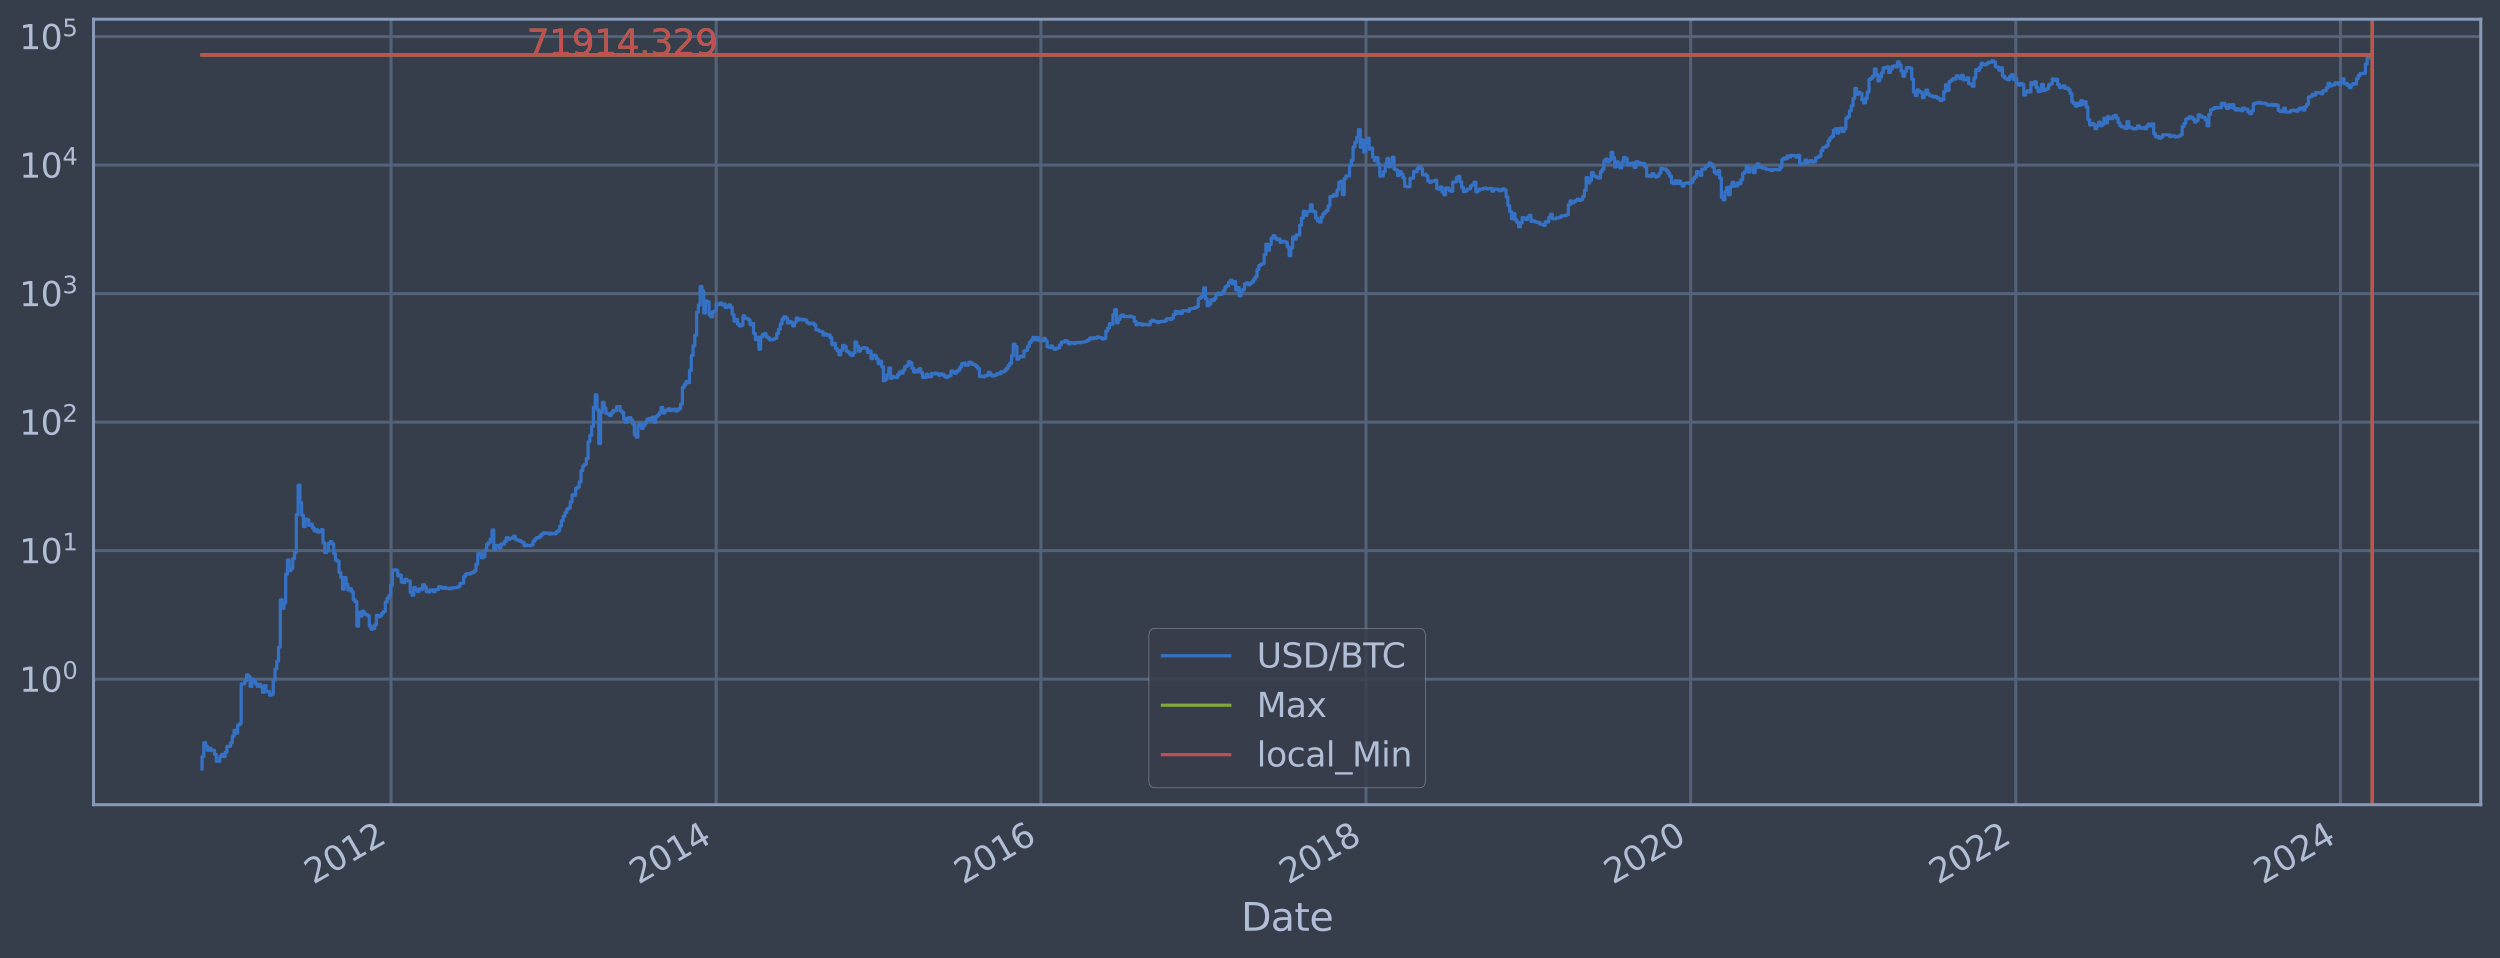 <?xml version="1.0" encoding="utf-8" standalone="no"?>
<!DOCTYPE svg PUBLIC "-//W3C//DTD SVG 1.1//EN"
  "http://www.w3.org/Graphics/SVG/1.1/DTD/svg11.dtd">
<svg xmlns:xlink="http://www.w3.org/1999/xlink" width="934.976pt" height="358.291pt" viewBox="0 0 934.976 358.291" xmlns="http://www.w3.org/2000/svg" version="1.1">
 <defs>
  <style type="text/css">*{stroke-linejoin: round; stroke-linecap: butt}</style>
 </defs>
 <g id="figure_1">
  <g id="patch_1">
   <path d="M 0 358.291 
L 934.976 358.291 
L 934.976 0 
L 0 0 
z
" style="fill: #373e4b"/>
  </g>
  <g id="axes_1">
   <g id="patch_2">
    <path d="M 34.976 300.96 
L 927.776 300.96 
L 927.776 7.2 
L 34.976 7.2 
z
" style="fill: #373e4b"/>
   </g>
   <g id="matplotlib.axis_1">
    <g id="xtick_1">
     <g id="line2d_1">
      <path d="M 146.252 300.96 
L 146.252 7.2 
" clip-path="url(#pad3f091465)" style="fill: none; stroke: #546379; stroke-width: 1.12; stroke-linecap: square"/>
     </g>
     <g id="line2d_2"/>
     <g id="text_1">
      <!-- 2012 -->
      <g style="fill: #b1bed6" transform="translate(117.171 330.885) rotate(-30) scale(0.126 -0.126)">
       <defs>
        <path id="DejaVuSans-32" d="M 1228 531 
L 3431 531 
L 3431 0 
L 469 0 
L 469 531 
Q 828 903 1448 1529 
Q 2069 2156 2228 2338 
Q 2531 2678 2651 2914 
Q 2772 3150 2772 3378 
Q 2772 3750 2511 3984 
Q 2250 4219 1831 4219 
Q 1534 4219 1204 4116 
Q 875 4013 500 3803 
L 500 4441 
Q 881 4594 1212 4672 
Q 1544 4750 1819 4750 
Q 2544 4750 2975 4387 
Q 3406 4025 3406 3419 
Q 3406 3131 3298 2873 
Q 3191 2616 2906 2266 
Q 2828 2175 2409 1742 
Q 1991 1309 1228 531 
z
" transform="scale(0.016)"/>
        <path id="DejaVuSans-30" d="M 2034 4250 
Q 1547 4250 1301 3770 
Q 1056 3291 1056 2328 
Q 1056 1369 1301 889 
Q 1547 409 2034 409 
Q 2525 409 2770 889 
Q 3016 1369 3016 2328 
Q 3016 3291 2770 3770 
Q 2525 4250 2034 4250 
z
M 2034 4750 
Q 2819 4750 3233 4129 
Q 3647 3509 3647 2328 
Q 3647 1150 3233 529 
Q 2819 -91 2034 -91 
Q 1250 -91 836 529 
Q 422 1150 422 2328 
Q 422 3509 836 4129 
Q 1250 4750 2034 4750 
z
" transform="scale(0.016)"/>
        <path id="DejaVuSans-31" d="M 794 531 
L 1825 531 
L 1825 4091 
L 703 3866 
L 703 4441 
L 1819 4666 
L 2450 4666 
L 2450 531 
L 3481 531 
L 3481 0 
L 794 0 
L 794 531 
z
" transform="scale(0.016)"/>
       </defs>
       <use xlink:href="#DejaVuSans-32"/>
       <use xlink:href="#DejaVuSans-30" x="63.623"/>
       <use xlink:href="#DejaVuSans-31" x="127.246"/>
       <use xlink:href="#DejaVuSans-32" x="190.869"/>
      </g>
     </g>
    </g>
    <g id="xtick_2">
     <g id="line2d_3">
      <path d="M 267.846 300.96 
L 267.846 7.2 
" clip-path="url(#pad3f091465)" style="fill: none; stroke: #546379; stroke-width: 1.12; stroke-linecap: square"/>
     </g>
     <g id="line2d_4"/>
     <g id="text_2">
      <!-- 2014 -->
      <g style="fill: #b1bed6" transform="translate(238.765 330.885) rotate(-30) scale(0.126 -0.126)">
       <defs>
        <path id="DejaVuSans-34" d="M 2419 4116 
L 825 1625 
L 2419 1625 
L 2419 4116 
z
M 2253 4666 
L 3047 4666 
L 3047 1625 
L 3713 1625 
L 3713 1100 
L 3047 1100 
L 3047 0 
L 2419 0 
L 2419 1100 
L 313 1100 
L 313 1709 
L 2253 4666 
z
" transform="scale(0.016)"/>
       </defs>
       <use xlink:href="#DejaVuSans-32"/>
       <use xlink:href="#DejaVuSans-30" x="63.623"/>
       <use xlink:href="#DejaVuSans-31" x="127.246"/>
       <use xlink:href="#DejaVuSans-34" x="190.869"/>
      </g>
     </g>
    </g>
    <g id="xtick_3">
     <g id="line2d_5">
      <path d="M 389.273 300.96 
L 389.273 7.2 
" clip-path="url(#pad3f091465)" style="fill: none; stroke: #546379; stroke-width: 1.12; stroke-linecap: square"/>
     </g>
     <g id="line2d_6"/>
     <g id="text_3">
      <!-- 2016 -->
      <g style="fill: #b1bed6" transform="translate(360.192 330.885) rotate(-30) scale(0.126 -0.126)">
       <defs>
        <path id="DejaVuSans-36" d="M 2113 2584 
Q 1688 2584 1439 2293 
Q 1191 2003 1191 1497 
Q 1191 994 1439 701 
Q 1688 409 2113 409 
Q 2538 409 2786 701 
Q 3034 994 3034 1497 
Q 3034 2003 2786 2293 
Q 2538 2584 2113 2584 
z
M 3366 4563 
L 3366 3988 
Q 3128 4100 2886 4159 
Q 2644 4219 2406 4219 
Q 1781 4219 1451 3797 
Q 1122 3375 1075 2522 
Q 1259 2794 1537 2939 
Q 1816 3084 2150 3084 
Q 2853 3084 3261 2657 
Q 3669 2231 3669 1497 
Q 3669 778 3244 343 
Q 2819 -91 2113 -91 
Q 1303 -91 875 529 
Q 447 1150 447 2328 
Q 447 3434 972 4092 
Q 1497 4750 2381 4750 
Q 2619 4750 2861 4703 
Q 3103 4656 3366 4563 
z
" transform="scale(0.016)"/>
       </defs>
       <use xlink:href="#DejaVuSans-32"/>
       <use xlink:href="#DejaVuSans-30" x="63.623"/>
       <use xlink:href="#DejaVuSans-31" x="127.246"/>
       <use xlink:href="#DejaVuSans-36" x="190.869"/>
      </g>
     </g>
    </g>
    <g id="xtick_4">
     <g id="line2d_7">
      <path d="M 510.867 300.96 
L 510.867 7.2 
" clip-path="url(#pad3f091465)" style="fill: none; stroke: #546379; stroke-width: 1.12; stroke-linecap: square"/>
     </g>
     <g id="line2d_8"/>
     <g id="text_4">
      <!-- 2018 -->
      <g style="fill: #b1bed6" transform="translate(481.786 330.885) rotate(-30) scale(0.126 -0.126)">
       <defs>
        <path id="DejaVuSans-38" d="M 2034 2216 
Q 1584 2216 1326 1975 
Q 1069 1734 1069 1313 
Q 1069 891 1326 650 
Q 1584 409 2034 409 
Q 2484 409 2743 651 
Q 3003 894 3003 1313 
Q 3003 1734 2745 1975 
Q 2488 2216 2034 2216 
z
M 1403 2484 
Q 997 2584 770 2862 
Q 544 3141 544 3541 
Q 544 4100 942 4425 
Q 1341 4750 2034 4750 
Q 2731 4750 3128 4425 
Q 3525 4100 3525 3541 
Q 3525 3141 3298 2862 
Q 3072 2584 2669 2484 
Q 3125 2378 3379 2068 
Q 3634 1759 3634 1313 
Q 3634 634 3220 271 
Q 2806 -91 2034 -91 
Q 1263 -91 848 271 
Q 434 634 434 1313 
Q 434 1759 690 2068 
Q 947 2378 1403 2484 
z
M 1172 3481 
Q 1172 3119 1398 2916 
Q 1625 2713 2034 2713 
Q 2441 2713 2670 2916 
Q 2900 3119 2900 3481 
Q 2900 3844 2670 4047 
Q 2441 4250 2034 4250 
Q 1625 4250 1398 4047 
Q 1172 3844 1172 3481 
z
" transform="scale(0.016)"/>
       </defs>
       <use xlink:href="#DejaVuSans-32"/>
       <use xlink:href="#DejaVuSans-30" x="63.623"/>
       <use xlink:href="#DejaVuSans-31" x="127.246"/>
       <use xlink:href="#DejaVuSans-38" x="190.869"/>
      </g>
     </g>
    </g>
    <g id="xtick_5">
     <g id="line2d_9">
      <path d="M 632.294 300.96 
L 632.294 7.2 
" clip-path="url(#pad3f091465)" style="fill: none; stroke: #546379; stroke-width: 1.12; stroke-linecap: square"/>
     </g>
     <g id="line2d_10"/>
     <g id="text_5">
      <!-- 2020 -->
      <g style="fill: #b1bed6" transform="translate(603.213 330.885) rotate(-30) scale(0.126 -0.126)">
       <use xlink:href="#DejaVuSans-32"/>
       <use xlink:href="#DejaVuSans-30" x="63.623"/>
       <use xlink:href="#DejaVuSans-32" x="127.246"/>
       <use xlink:href="#DejaVuSans-30" x="190.869"/>
      </g>
     </g>
    </g>
    <g id="xtick_6">
     <g id="line2d_11">
      <path d="M 753.888 300.96 
L 753.888 7.2 
" clip-path="url(#pad3f091465)" style="fill: none; stroke: #546379; stroke-width: 1.12; stroke-linecap: square"/>
     </g>
     <g id="line2d_12"/>
     <g id="text_6">
      <!-- 2022 -->
      <g style="fill: #b1bed6" transform="translate(724.807 330.885) rotate(-30) scale(0.126 -0.126)">
       <use xlink:href="#DejaVuSans-32"/>
       <use xlink:href="#DejaVuSans-30" x="63.623"/>
       <use xlink:href="#DejaVuSans-32" x="127.246"/>
       <use xlink:href="#DejaVuSans-32" x="190.869"/>
      </g>
     </g>
    </g>
    <g id="xtick_7">
     <g id="line2d_13">
      <path d="M 875.316 300.96 
L 875.316 7.2 
" clip-path="url(#pad3f091465)" style="fill: none; stroke: #546379; stroke-width: 1.12; stroke-linecap: square"/>
     </g>
     <g id="line2d_14"/>
     <g id="text_7">
      <!-- 2024 -->
      <g style="fill: #b1bed6" transform="translate(846.235 330.885) rotate(-30) scale(0.126 -0.126)">
       <use xlink:href="#DejaVuSans-32"/>
       <use xlink:href="#DejaVuSans-30" x="63.623"/>
       <use xlink:href="#DejaVuSans-32" x="127.246"/>
       <use xlink:href="#DejaVuSans-34" x="190.869"/>
      </g>
     </g>
    </g>
    <g id="text_8">
     <!-- Date -->
     <g style="fill: #b1bed6" transform="translate(464.167 348.096) scale(0.144 -0.144)">
      <defs>
       <path id="DejaVuSans-44" d="M 1259 4147 
L 1259 519 
L 2022 519 
Q 2988 519 3436 956 
Q 3884 1394 3884 2338 
Q 3884 3275 3436 3711 
Q 2988 4147 2022 4147 
L 1259 4147 
z
M 628 4666 
L 1925 4666 
Q 3281 4666 3915 4102 
Q 4550 3538 4550 2338 
Q 4550 1131 3912 565 
Q 3275 0 1925 0 
L 628 0 
L 628 4666 
z
" transform="scale(0.016)"/>
       <path id="DejaVuSans-61" d="M 2194 1759 
Q 1497 1759 1228 1600 
Q 959 1441 959 1056 
Q 959 750 1161 570 
Q 1363 391 1709 391 
Q 2188 391 2477 730 
Q 2766 1069 2766 1631 
L 2766 1759 
L 2194 1759 
z
M 3341 1997 
L 3341 0 
L 2766 0 
L 2766 531 
Q 2569 213 2275 61 
Q 1981 -91 1556 -91 
Q 1019 -91 701 211 
Q 384 513 384 1019 
Q 384 1609 779 1909 
Q 1175 2209 1959 2209 
L 2766 2209 
L 2766 2266 
Q 2766 2663 2505 2880 
Q 2244 3097 1772 3097 
Q 1472 3097 1187 3025 
Q 903 2953 641 2809 
L 641 3341 
Q 956 3463 1253 3523 
Q 1550 3584 1831 3584 
Q 2591 3584 2966 3190 
Q 3341 2797 3341 1997 
z
" transform="scale(0.016)"/>
       <path id="DejaVuSans-74" d="M 1172 4494 
L 1172 3500 
L 2356 3500 
L 2356 3053 
L 1172 3053 
L 1172 1153 
Q 1172 725 1289 603 
Q 1406 481 1766 481 
L 2356 481 
L 2356 0 
L 1766 0 
Q 1100 0 847 248 
Q 594 497 594 1153 
L 594 3053 
L 172 3053 
L 172 3500 
L 594 3500 
L 594 4494 
L 1172 4494 
z
" transform="scale(0.016)"/>
       <path id="DejaVuSans-65" d="M 3597 1894 
L 3597 1613 
L 953 1613 
Q 991 1019 1311 708 
Q 1631 397 2203 397 
Q 2534 397 2845 478 
Q 3156 559 3463 722 
L 3463 178 
Q 3153 47 2828 -22 
Q 2503 -91 2169 -91 
Q 1331 -91 842 396 
Q 353 884 353 1716 
Q 353 2575 817 3079 
Q 1281 3584 2069 3584 
Q 2775 3584 3186 3129 
Q 3597 2675 3597 1894 
z
M 3022 2063 
Q 3016 2534 2758 2815 
Q 2500 3097 2075 3097 
Q 1594 3097 1305 2825 
Q 1016 2553 972 2059 
L 3022 2063 
z
" transform="scale(0.016)"/>
      </defs>
      <use xlink:href="#DejaVuSans-44"/>
      <use xlink:href="#DejaVuSans-61" x="77.002"/>
      <use xlink:href="#DejaVuSans-74" x="138.281"/>
      <use xlink:href="#DejaVuSans-65" x="177.49"/>
     </g>
    </g>
   </g>
   <g id="matplotlib.axis_2">
    <g id="ytick_1">
     <g id="line2d_15">
      <path d="M 34.976 254.009 
L 927.776 254.009 
" clip-path="url(#pad3f091465)" style="fill: none; stroke: #546379; stroke-width: 1.12; stroke-linecap: square"/>
     </g>
     <g id="line2d_16"/>
     <g id="text_9">
      <!-- $\mathdefault{10^{0}}$ -->
      <g style="fill: #b1bed6" transform="translate(7.2 258.796) scale(0.126 -0.126)">
       <use xlink:href="#DejaVuSans-31" transform="translate(0 0.766)"/>
       <use xlink:href="#DejaVuSans-30" transform="translate(63.623 0.766)"/>
       <use xlink:href="#DejaVuSans-30" transform="translate(128.203 39.047) scale(0.7)"/>
      </g>
     </g>
    </g>
    <g id="ytick_2">
     <g id="line2d_17">
      <path d="M 34.976 205.941 
L 927.776 205.941 
" clip-path="url(#pad3f091465)" style="fill: none; stroke: #546379; stroke-width: 1.12; stroke-linecap: square"/>
     </g>
     <g id="line2d_18"/>
     <g id="text_10">
      <!-- $\mathdefault{10^{1}}$ -->
      <g style="fill: #b1bed6" transform="translate(7.2 210.728) scale(0.126 -0.126)">
       <use xlink:href="#DejaVuSans-31" transform="translate(0 0.684)"/>
       <use xlink:href="#DejaVuSans-30" transform="translate(63.623 0.684)"/>
       <use xlink:href="#DejaVuSans-31" transform="translate(128.203 38.966) scale(0.7)"/>
      </g>
     </g>
    </g>
    <g id="ytick_3">
     <g id="line2d_19">
      <path d="M 34.976 157.874 
L 927.776 157.874 
" clip-path="url(#pad3f091465)" style="fill: none; stroke: #546379; stroke-width: 1.12; stroke-linecap: square"/>
     </g>
     <g id="line2d_20"/>
     <g id="text_11">
      <!-- $\mathdefault{10^{2}}$ -->
      <g style="fill: #b1bed6" transform="translate(7.2 162.661) scale(0.126 -0.126)">
       <use xlink:href="#DejaVuSans-31" transform="translate(0 0.766)"/>
       <use xlink:href="#DejaVuSans-30" transform="translate(63.623 0.766)"/>
       <use xlink:href="#DejaVuSans-32" transform="translate(128.203 39.047) scale(0.7)"/>
      </g>
     </g>
    </g>
    <g id="ytick_4">
     <g id="line2d_21">
      <path d="M 34.976 109.806 
L 927.776 109.806 
" clip-path="url(#pad3f091465)" style="fill: none; stroke: #546379; stroke-width: 1.12; stroke-linecap: square"/>
     </g>
     <g id="line2d_22"/>
     <g id="text_12">
      <!-- $\mathdefault{10^{3}}$ -->
      <g style="fill: #b1bed6" transform="translate(7.2 114.593) scale(0.126 -0.126)">
       <defs>
        <path id="DejaVuSans-33" d="M 2597 2516 
Q 3050 2419 3304 2112 
Q 3559 1806 3559 1356 
Q 3559 666 3084 287 
Q 2609 -91 1734 -91 
Q 1441 -91 1130 -33 
Q 819 25 488 141 
L 488 750 
Q 750 597 1062 519 
Q 1375 441 1716 441 
Q 2309 441 2620 675 
Q 2931 909 2931 1356 
Q 2931 1769 2642 2001 
Q 2353 2234 1838 2234 
L 1294 2234 
L 1294 2753 
L 1863 2753 
Q 2328 2753 2575 2939 
Q 2822 3125 2822 3475 
Q 2822 3834 2567 4026 
Q 2313 4219 1838 4219 
Q 1578 4219 1281 4162 
Q 984 4106 628 3988 
L 628 4550 
Q 988 4650 1302 4700 
Q 1616 4750 1894 4750 
Q 2613 4750 3031 4423 
Q 3450 4097 3450 3541 
Q 3450 3153 3228 2886 
Q 3006 2619 2597 2516 
z
" transform="scale(0.016)"/>
       </defs>
       <use xlink:href="#DejaVuSans-31" transform="translate(0 0.766)"/>
       <use xlink:href="#DejaVuSans-30" transform="translate(63.623 0.766)"/>
       <use xlink:href="#DejaVuSans-33" transform="translate(128.203 39.047) scale(0.7)"/>
      </g>
     </g>
    </g>
    <g id="ytick_5">
     <g id="line2d_23">
      <path d="M 34.976 61.738 
L 927.776 61.738 
" clip-path="url(#pad3f091465)" style="fill: none; stroke: #546379; stroke-width: 1.12; stroke-linecap: square"/>
     </g>
     <g id="line2d_24"/>
     <g id="text_13">
      <!-- $\mathdefault{10^{4}}$ -->
      <g style="fill: #b1bed6" transform="translate(7.2 66.525) scale(0.126 -0.126)">
       <use xlink:href="#DejaVuSans-31" transform="translate(0 0.684)"/>
       <use xlink:href="#DejaVuSans-30" transform="translate(63.623 0.684)"/>
       <use xlink:href="#DejaVuSans-34" transform="translate(128.203 38.966) scale(0.7)"/>
      </g>
     </g>
    </g>
    <g id="ytick_6">
     <g id="line2d_25">
      <path d="M 34.976 13.67 
L 927.776 13.67 
" clip-path="url(#pad3f091465)" style="fill: none; stroke: #546379; stroke-width: 1.12; stroke-linecap: square"/>
     </g>
     <g id="line2d_26"/>
     <g id="text_14">
      <!-- $\mathdefault{10^{5}}$ -->
      <g style="fill: #b1bed6" transform="translate(7.2 18.457) scale(0.126 -0.126)">
       <defs>
        <path id="DejaVuSans-35" d="M 691 4666 
L 3169 4666 
L 3169 4134 
L 1269 4134 
L 1269 2991 
Q 1406 3038 1543 3061 
Q 1681 3084 1819 3084 
Q 2600 3084 3056 2656 
Q 3513 2228 3513 1497 
Q 3513 744 3044 326 
Q 2575 -91 1722 -91 
Q 1428 -91 1123 -41 
Q 819 9 494 109 
L 494 744 
Q 775 591 1075 516 
Q 1375 441 1709 441 
Q 2250 441 2565 725 
Q 2881 1009 2881 1497 
Q 2881 1984 2565 2268 
Q 2250 2553 1709 2553 
Q 1456 2553 1204 2497 
Q 953 2441 691 2322 
L 691 4666 
z
" transform="scale(0.016)"/>
       </defs>
       <use xlink:href="#DejaVuSans-31" transform="translate(0 0.684)"/>
       <use xlink:href="#DejaVuSans-30" transform="translate(63.623 0.684)"/>
       <use xlink:href="#DejaVuSans-35" transform="translate(128.203 38.966) scale(0.7)"/>
      </g>
     </g>
    </g>
    <g id="ytick_7">
     <g id="line2d_27"/>
    </g>
    <g id="ytick_8">
     <g id="line2d_28"/>
    </g>
    <g id="ytick_9">
     <g id="line2d_29"/>
    </g>
    <g id="ytick_10">
     <g id="line2d_30"/>
    </g>
    <g id="ytick_11">
     <g id="line2d_31"/>
    </g>
    <g id="ytick_12">
     <g id="line2d_32"/>
    </g>
    <g id="ytick_13">
     <g id="line2d_33"/>
    </g>
    <g id="ytick_14">
     <g id="line2d_34"/>
    </g>
    <g id="ytick_15">
     <g id="line2d_35"/>
    </g>
    <g id="ytick_16">
     <g id="line2d_36"/>
    </g>
    <g id="ytick_17">
     <g id="line2d_37"/>
    </g>
    <g id="ytick_18">
     <g id="line2d_38"/>
    </g>
    <g id="ytick_19">
     <g id="line2d_39"/>
    </g>
    <g id="ytick_20">
     <g id="line2d_40"/>
    </g>
    <g id="ytick_21">
     <g id="line2d_41"/>
    </g>
    <g id="ytick_22">
     <g id="line2d_42"/>
    </g>
    <g id="ytick_23">
     <g id="line2d_43"/>
    </g>
    <g id="ytick_24">
     <g id="line2d_44"/>
    </g>
    <g id="ytick_25">
     <g id="line2d_45"/>
    </g>
    <g id="ytick_26">
     <g id="line2d_46"/>
    </g>
    <g id="ytick_27">
     <g id="line2d_47"/>
    </g>
    <g id="ytick_28">
     <g id="line2d_48"/>
    </g>
    <g id="ytick_29">
     <g id="line2d_49"/>
    </g>
    <g id="ytick_30">
     <g id="line2d_50"/>
    </g>
    <g id="ytick_31">
     <g id="line2d_51"/>
    </g>
    <g id="ytick_32">
     <g id="line2d_52"/>
    </g>
    <g id="ytick_33">
     <g id="line2d_53"/>
    </g>
    <g id="ytick_34">
     <g id="line2d_54"/>
    </g>
    <g id="ytick_35">
     <g id="line2d_55"/>
    </g>
    <g id="ytick_36">
     <g id="line2d_56"/>
    </g>
    <g id="ytick_37">
     <g id="line2d_57"/>
    </g>
    <g id="ytick_38">
     <g id="line2d_58"/>
    </g>
    <g id="ytick_39">
     <g id="line2d_59"/>
    </g>
    <g id="ytick_40">
     <g id="line2d_60"/>
    </g>
    <g id="ytick_41">
     <g id="line2d_61"/>
    </g>
    <g id="ytick_42">
     <g id="line2d_62"/>
    </g>
    <g id="ytick_43">
     <g id="line2d_63"/>
    </g>
    <g id="ytick_44">
     <g id="line2d_64"/>
    </g>
    <g id="ytick_45">
     <g id="line2d_65"/>
    </g>
    <g id="ytick_46">
     <g id="line2d_66"/>
    </g>
    <g id="ytick_47">
     <g id="line2d_67"/>
    </g>
    <g id="ytick_48">
     <g id="line2d_68"/>
    </g>
    <g id="ytick_49">
     <g id="line2d_69"/>
    </g>
    <g id="ytick_50">
     <g id="line2d_70"/>
    </g>
    <g id="ytick_51">
     <g id="line2d_71"/>
    </g>
    <g id="ytick_52">
     <g id="line2d_72"/>
    </g>
    <g id="ytick_53">
     <g id="line2d_73"/>
    </g>
    <g id="ytick_54">
     <g id="line2d_74"/>
    </g>
   </g>
   <g id="line2d_75">
    <path d="M 75.558 287.607 
L 75.558 282.949 
L 76.223 282.949 
L 76.223 277.796 
L 76.889 277.796 
L 76.889 279.143 
L 77.554 279.143 
L 77.554 280.583 
L 78.219 280.583 
L 78.219 279.851 
L 78.885 279.851 
L 78.885 280.583 
L 80.215 280.583 
L 80.215 282.13 
L 80.881 282.13 
L 80.881 284.69 
L 82.211 284.69 
L 82.211 282.949 
L 82.877 282.949 
L 82.877 282.13 
L 83.542 282.13 
L 83.542 282.949 
L 84.207 282.949 
L 84.207 281.342 
L 84.873 281.342 
L 84.873 279.143 
L 86.204 279.143 
L 86.204 277.796 
L 86.869 277.796 
L 86.869 275.337 
L 87.534 275.337 
L 87.534 273.137 
L 88.2 273.137 
L 88.2 274.208 
L 88.865 274.208 
L 88.865 271.148 
L 89.53 271.148 
L 89.53 270.679 
L 90.196 270.679 
L 90.196 255.75 
L 91.526 255.75 
L 91.526 254.645 
L 92.192 254.645 
L 92.192 252.403 
L 92.857 252.403 
L 92.857 252.991 
L 93.522 252.991 
L 93.522 256.678 
L 94.188 256.678 
L 94.188 254.009 
L 94.853 254.009 
L 94.853 254.645 
L 95.518 254.645 
L 95.518 255.75 
L 96.184 255.75 
L 96.184 256.678 
L 96.849 256.678 
L 96.849 255.978 
L 97.515 255.978 
L 97.515 256.916 
L 98.18 256.916 
L 98.18 258.93 
L 98.845 258.93 
L 98.845 256.442 
L 99.511 256.442 
L 99.511 258.668 
L 100.841 258.668 
L 100.841 260.015 
L 101.507 260.015 
L 101.507 259.738 
L 102.172 259.738 
L 102.172 254.431 
L 102.837 254.431 
L 102.837 250.203 
L 103.503 250.203 
L 103.503 247.286 
L 104.168 247.286 
L 104.168 241.972 
L 104.833 241.972 
L 104.833 224.351 
L 105.499 224.351 
L 105.499 227.502 
L 106.164 227.502 
L 106.164 225.545 
L 106.83 225.545 
L 106.83 214.774 
L 107.495 214.774 
L 107.495 209.408 
L 108.16 209.408 
L 108.16 213.447 
L 108.826 213.447 
L 108.826 212.597 
L 109.491 212.597 
L 109.491 208.897 
L 110.156 208.897 
L 110.156 206.642 
L 110.822 206.642 
L 110.822 192.488 
L 111.487 192.488 
L 111.487 181.439 
L 112.152 181.439 
L 112.152 187.963 
L 112.818 187.963 
L 112.818 192.686 
L 113.483 192.686 
L 113.483 196.941 
L 114.148 196.941 
L 114.148 194.164 
L 114.814 194.164 
L 114.814 194.439 
L 115.479 194.439 
L 115.479 196.472 
L 116.145 196.472 
L 116.145 196 
L 116.81 196 
L 116.81 197.38 
L 117.475 197.38 
L 117.475 198.548 
L 118.141 198.548 
L 118.141 198.127 
L 118.806 198.127 
L 118.806 199.022 
L 119.471 199.022 
L 119.471 198.769 
L 120.137 198.769 
L 120.137 198.07 
L 120.802 198.07 
L 120.802 203.024 
L 121.467 203.024 
L 121.467 206.664 
L 122.133 206.664 
L 122.133 206.088 
L 122.798 206.088 
L 122.798 203.28 
L 123.463 203.28 
L 123.463 202.575 
L 124.129 202.575 
L 124.129 203.39 
L 124.794 203.39 
L 124.794 207.056 
L 125.46 207.056 
L 125.46 209.433 
L 126.125 209.433 
L 126.125 209.907 
L 126.79 209.907 
L 126.79 214.116 
L 127.456 214.116 
L 127.456 215.954 
L 128.121 215.954 
L 128.121 220.328 
L 128.786 220.328 
L 128.786 215.988 
L 129.452 215.988 
L 129.452 218.46 
L 130.117 218.46 
L 130.117 220.663 
L 130.782 220.663 
L 130.782 220.162 
L 131.448 220.162 
L 131.448 221.307 
L 132.113 221.307 
L 132.113 224.251 
L 132.778 224.251 
L 132.778 225.017 
L 133.444 225.017 
L 133.444 234.143 
L 134.109 234.143 
L 134.109 228.959 
L 134.774 228.959 
L 134.774 230.391 
L 135.44 230.391 
L 135.44 228.585 
L 136.105 228.585 
L 136.105 229.598 
L 136.771 229.598 
L 136.771 229.793 
L 137.436 229.793 
L 137.436 230.323 
L 138.101 230.323 
L 138.101 234.062 
L 138.767 234.062 
L 138.767 235.303 
L 139.432 235.303 
L 139.432 235.049 
L 140.097 235.049 
L 140.097 233.744 
L 140.763 233.744 
L 140.763 230.123 
L 141.428 230.123 
L 141.428 230.662 
L 142.093 230.662 
L 142.093 230.256 
L 142.759 230.256 
L 142.759 229.34 
L 143.424 229.34 
L 143.424 228.709 
L 144.089 228.709 
L 144.089 225.174 
L 144.755 225.174 
L 144.755 223.804 
L 145.42 223.804 
L 145.42 222.75 
L 146.086 222.75 
L 146.086 218.921 
L 146.751 218.921 
L 146.751 213.209 
L 147.416 213.209 
L 147.416 213.091 
L 148.082 213.091 
L 148.082 213.268 
L 148.747 213.268 
L 148.747 215.356 
L 149.412 215.356 
L 149.412 215.031 
L 150.078 215.031 
L 150.078 217.676 
L 150.743 217.676 
L 150.743 217.86 
L 151.408 217.86 
L 151.408 216.64 
L 152.074 216.64 
L 152.074 217.169 
L 153.404 217.241 
L 153.404 221.526 
L 154.07 221.526 
L 154.07 222.611 
L 154.735 222.611 
L 154.735 219.713 
L 155.401 219.713 
L 155.401 220.495 
L 156.066 220.495 
L 156.066 221.22 
L 156.731 221.22 
L 156.731 220.204 
L 157.397 220.204 
L 157.397 220.495 
L 158.062 220.495 
L 158.062 218.651 
L 158.727 218.651 
L 158.727 219.472 
L 159.393 219.472 
L 159.393 221.22 
L 160.058 221.22 
L 160.058 221.394 
L 160.723 221.394 
L 160.723 220.663 
L 162.054 220.579 
L 162.054 221.264 
L 162.719 221.264 
L 162.719 220.537 
L 164.05 220.453 
L 164.05 219.433 
L 164.716 219.433 
L 164.716 219.633 
L 165.381 219.633 
L 165.381 220.039 
L 166.046 220.039 
L 166.046 219.673 
L 166.712 219.673 
L 166.712 219.998 
L 168.042 219.998 
L 168.042 220.204 
L 168.708 220.204 
L 168.708 219.876 
L 170.704 219.794 
L 170.704 219.673 
L 171.369 219.673 
L 171.369 219.313 
L 172.034 219.313 
L 172.034 218.195 
L 173.365 218.12 
L 173.365 215.686 
L 174.03 215.686 
L 174.03 214.743 
L 174.696 214.743 
L 174.696 214.489 
L 175.361 214.489 
L 175.361 214.679 
L 176.027 214.679 
L 176.027 214.271 
L 176.692 214.271 
L 176.692 214.116 
L 177.357 214.116 
L 177.357 213.447 
L 178.023 213.447 
L 178.023 210.995 
L 178.688 210.995 
L 178.688 207.078 
L 179.353 207.078 
L 179.353 206.946 
L 180.019 206.946 
L 180.019 208.61 
L 180.684 208.61 
L 180.684 208.257 
L 181.349 208.257 
L 181.349 205.692 
L 182.015 205.692 
L 182.015 203.52 
L 182.68 203.52 
L 182.68 202.843 
L 183.345 202.843 
L 183.345 201.62 
L 184.011 201.62 
L 184.011 198.214 
L 184.676 198.214 
L 184.676 205.406 
L 185.342 205.406 
L 185.342 203.971 
L 186.007 203.971 
L 186.007 204.123 
L 186.672 204.123 
L 186.672 204.883 
L 187.338 204.883 
L 187.338 203.446 
L 188.668 203.501 
L 188.668 202.416 
L 189.334 202.416 
L 189.334 201.067 
L 189.999 201.067 
L 189.999 201.654 
L 190.664 201.654 
L 190.664 201.35 
L 191.33 201.35 
L 191.33 201.15 
L 191.995 201.15 
L 191.995 200.513 
L 192.66 200.513 
L 192.66 201.62 
L 193.326 201.62 
L 193.326 201.962 
L 193.991 201.962 
L 193.991 202.17 
L 194.657 202.17 
L 194.657 202.486 
L 195.322 202.486 
L 195.322 202.915 
L 195.987 202.915 
L 195.987 204.085 
L 196.653 204.085 
L 196.653 203.838 
L 197.318 203.838 
L 197.318 204.009 
L 198.649 204.047 
L 198.649 203.819 
L 199.314 203.819 
L 199.314 202.451 
L 199.979 202.451 
L 199.979 201.586 
L 200.645 201.586 
L 200.645 201.084 
L 201.975 201.018 
L 201.975 200.32 
L 202.641 200.32 
L 202.641 199.599 
L 203.306 199.599 
L 203.306 199.218 
L 203.971 199.218 
L 203.971 199.477 
L 205.302 199.37 
L 205.302 199.754 
L 205.968 199.754 
L 205.968 199.446 
L 206.633 199.446 
L 206.633 199.646 
L 207.964 199.615 
L 207.964 198.932 
L 208.629 198.932 
L 208.629 198.46 
L 209.294 198.46 
L 209.294 196.752 
L 209.96 196.752 
L 209.96 194.705 
L 210.625 194.705 
L 210.625 193.054 
L 211.29 193.054 
L 211.29 191.703 
L 211.956 191.703 
L 211.956 190.453 
L 212.621 190.453 
L 212.621 189.933 
L 213.286 189.933 
L 213.286 187.692 
L 213.952 187.692 
L 213.952 185.053 
L 214.617 185.053 
L 214.617 185.222 
L 215.283 185.222 
L 215.283 182.649 
L 215.948 182.649 
L 215.948 182.189 
L 216.613 182.189 
L 216.613 180.242 
L 217.279 180.242 
L 217.279 175.983 
L 217.944 175.983 
L 217.944 174.266 
L 218.609 174.266 
L 218.609 173.697 
L 219.275 173.697 
L 219.275 171.477 
L 219.94 171.477 
L 219.94 165.245 
L 220.605 165.245 
L 220.605 162.85 
L 221.271 162.85 
L 221.271 159.501 
L 221.936 159.501 
L 221.936 152.237 
L 222.601 152.237 
L 222.601 147.636 
L 223.267 147.636 
L 223.267 153.232 
L 223.932 153.232 
L 223.932 165.894 
L 224.598 165.894 
L 224.598 154.256 
L 225.263 154.256 
L 225.263 150.48 
L 225.928 150.48 
L 225.928 152.639 
L 226.594 152.639 
L 226.594 154.596 
L 227.259 154.596 
L 227.259 154.779 
L 227.924 154.779 
L 227.924 155.38 
L 228.59 155.38 
L 228.59 154.42 
L 229.255 154.42 
L 229.255 153.498 
L 230.586 153.603 
L 230.586 152.079 
L 231.916 152.031 
L 231.916 153.651 
L 232.582 153.651 
L 232.582 154.248 
L 233.247 154.248 
L 233.247 156.638 
L 233.913 156.638 
L 233.913 157.878 
L 234.578 157.878 
L 234.578 156.385 
L 235.243 156.385 
L 235.243 156.199 
L 235.909 156.199 
L 235.909 157.055 
L 236.574 157.055 
L 236.574 158.456 
L 237.239 158.456 
L 237.239 162.521 
L 237.905 162.521 
L 237.905 163.469 
L 238.57 163.469 
L 238.57 159.168 
L 239.235 159.168 
L 239.235 158.499 
L 239.901 158.499 
L 239.901 160.215 
L 240.566 160.215 
L 240.566 159.052 
L 241.231 159.052 
L 241.231 158.147 
L 241.897 158.147 
L 241.897 156.931 
L 242.562 156.931 
L 242.562 156.516 
L 243.227 156.516 
L 243.227 157.297 
L 243.893 157.297 
L 243.893 156.008 
L 244.558 156.008 
L 244.558 157.934 
L 245.224 157.934 
L 245.224 155.803 
L 245.889 155.803 
L 245.889 155.271 
L 246.554 155.271 
L 246.554 154.33 
L 247.22 154.33 
L 247.22 152.382 
L 247.885 152.382 
L 247.885 154.488 
L 248.55 154.488 
L 248.55 153.719 
L 249.216 153.719 
L 249.216 153.375 
L 249.881 153.375 
L 249.881 152.864 
L 250.546 152.864 
L 250.546 153.564 
L 251.212 153.564 
L 251.212 153.274 
L 251.877 153.274 
L 251.877 153.008 
L 252.542 153.008 
L 252.542 153.733 
L 253.208 153.733 
L 253.208 153.363 
L 253.873 153.363 
L 253.873 152.787 
L 254.539 152.787 
L 254.539 151.121 
L 255.204 151.121 
L 255.204 144.905 
L 255.869 144.905 
L 255.869 143.897 
L 256.535 143.897 
L 256.535 142.696 
L 257.2 142.696 
L 257.2 143.093 
L 257.865 143.093 
L 257.865 138.53 
L 258.531 138.53 
L 258.531 132.95 
L 259.196 132.95 
L 259.196 129.302 
L 259.861 129.302 
L 259.861 125.346 
L 260.527 125.346 
L 260.527 116.757 
L 261.192 116.757 
L 261.192 114.088 
L 261.857 114.088 
L 261.857 107.182 
L 262.523 107.182 
L 262.523 108.783 
L 263.188 108.783 
L 263.188 117.076 
L 263.854 117.076 
L 263.854 112.549 
L 264.519 112.549 
L 264.519 112.882 
L 265.184 112.882 
L 265.184 117.695 
L 265.85 117.695 
L 265.85 118.48 
L 266.515 118.48 
L 266.515 116.548 
L 267.18 116.548 
L 267.18 116.318 
L 267.846 116.318 
L 267.846 113.727 
L 268.511 113.727 
L 268.511 113.865 
L 269.176 113.865 
L 269.176 113.345 
L 269.842 113.345 
L 269.842 114.021 
L 270.507 114.021 
L 270.507 113.751 
L 271.172 113.751 
L 271.172 114.992 
L 271.838 114.992 
L 271.838 114.843 
L 272.503 114.843 
L 272.503 114.023 
L 273.169 114.023 
L 273.169 114.966 
L 273.834 114.966 
L 273.834 117.632 
L 274.499 117.632 
L 274.499 120.125 
L 275.165 120.125 
L 275.165 119.452 
L 275.83 119.452 
L 275.83 121.195 
L 276.495 121.195 
L 276.495 121.928 
L 277.161 121.928 
L 277.161 121.633 
L 277.826 121.633 
L 277.826 118.144 
L 278.491 118.144 
L 278.491 119.126 
L 279.822 119.089 
L 279.822 119.627 
L 280.487 119.627 
L 280.487 121.435 
L 281.153 121.435 
L 281.153 120.97 
L 281.818 120.97 
L 281.818 124.697 
L 282.483 124.697 
L 282.483 126.986 
L 283.149 126.986 
L 283.149 126.107 
L 283.814 126.107 
L 283.814 130.618 
L 284.48 130.618 
L 284.48 126.033 
L 285.145 126.033 
L 285.145 125.036 
L 285.81 125.036 
L 285.81 124.761 
L 286.476 124.761 
L 286.476 125.949 
L 287.141 125.949 
L 287.141 126.381 
L 287.806 126.381 
L 287.806 127.099 
L 289.137 127.058 
L 289.137 126.828 
L 289.802 126.828 
L 289.802 126.516 
L 290.468 126.516 
L 290.468 124.778 
L 291.133 124.778 
L 291.133 123.142 
L 291.798 123.142 
L 291.798 121.141 
L 292.464 121.141 
L 292.464 119.428 
L 293.129 119.428 
L 293.129 118.433 
L 293.795 118.433 
L 293.795 118.837 
L 294.46 118.837 
L 294.46 120.766 
L 295.125 120.766 
L 295.125 120.193 
L 295.791 120.193 
L 295.791 120.787 
L 296.456 120.787 
L 296.456 121.882 
L 297.121 121.882 
L 297.121 120.47 
L 297.787 120.47 
L 297.787 118.949 
L 298.452 118.949 
L 298.452 119.639 
L 299.117 119.639 
L 299.117 119.319 
L 299.783 119.319 
L 299.783 119.649 
L 300.448 119.649 
L 300.448 119.451 
L 301.113 119.451 
L 301.113 119.771 
L 301.779 119.771 
L 301.779 120.691 
L 302.444 120.691 
L 302.444 121.104 
L 303.11 121.104 
L 303.11 120.874 
L 304.44 120.857 
L 304.44 121.577 
L 305.106 121.577 
L 305.106 123.302 
L 305.771 123.302 
L 305.771 123.504 
L 306.436 123.504 
L 306.436 123.943 
L 307.767 124.002 
L 307.767 125.287 
L 308.432 125.287 
L 308.432 124.872 
L 309.098 124.872 
L 309.098 125.419 
L 309.763 125.419 
L 309.763 125.262 
L 310.428 125.262 
L 310.428 126.295 
L 311.094 126.295 
L 311.094 128.874 
L 311.759 128.874 
L 311.759 128.409 
L 312.424 128.409 
L 312.424 130.344 
L 313.09 130.344 
L 313.09 131.197 
L 313.755 131.197 
L 313.755 132.695 
L 314.421 132.695 
L 314.421 131.021 
L 315.086 131.021 
L 315.086 129.205 
L 315.751 129.205 
L 315.751 129.492 
L 316.417 129.492 
L 316.417 131.296 
L 317.082 131.296 
L 317.082 131.668 
L 317.747 131.668 
L 317.747 132.463 
L 318.413 132.463 
L 318.413 132.935 
L 319.078 132.935 
L 319.078 131.905 
L 319.743 131.905 
L 319.743 127.906 
L 320.409 127.906 
L 320.409 129.469 
L 321.074 129.469 
L 321.074 131.339 
L 321.739 131.339 
L 321.739 130.305 
L 322.405 130.305 
L 322.405 130.171 
L 323.07 130.171 
L 323.07 130.026 
L 323.736 130.026 
L 323.736 130.278 
L 324.401 130.278 
L 324.401 131.794 
L 325.066 131.794 
L 325.066 131.261 
L 325.732 131.261 
L 325.732 134.103 
L 326.397 134.103 
L 326.397 132.825 
L 327.062 132.825 
L 327.062 132.954 
L 327.728 132.954 
L 327.728 134.188 
L 328.393 134.188 
L 328.393 136.004 
L 329.058 136.004 
L 329.058 135.08 
L 329.724 135.08 
L 329.724 137.164 
L 330.389 137.164 
L 330.389 142.364 
L 331.054 142.364 
L 331.054 141.796 
L 331.72 141.796 
L 331.72 140.152 
L 332.385 140.152 
L 332.385 137.646 
L 333.051 137.646 
L 333.051 141.485 
L 333.716 141.485 
L 333.716 140.787 
L 334.381 140.787 
L 334.381 141.045 
L 335.047 141.045 
L 335.047 141.194 
L 335.712 141.194 
L 335.712 140.082 
L 336.377 140.082 
L 336.377 139.101 
L 337.043 139.101 
L 337.043 139.603 
L 337.708 139.603 
L 337.708 138.455 
L 338.373 138.455 
L 338.373 137.134 
L 339.039 137.134 
L 339.039 136.756 
L 339.704 136.756 
L 339.704 135.297 
L 340.369 135.297 
L 340.369 135.699 
L 341.035 135.699 
L 341.035 137.759 
L 341.7 137.759 
L 341.7 139.167 
L 342.366 139.167 
L 342.366 138.5 
L 343.031 138.5 
L 343.031 139.041 
L 343.696 139.041 
L 343.696 137.885 
L 344.362 137.885 
L 344.362 139.338 
L 345.027 139.338 
L 345.027 141.13 
L 346.358 141.165 
L 346.358 139.962 
L 347.023 139.962 
L 347.023 140.826 
L 348.354 140.888 
L 348.354 139.644 
L 349.019 139.644 
L 349.019 139.846 
L 349.684 139.846 
L 349.684 139.515 
L 350.35 139.515 
L 350.35 139.828 
L 351.015 139.828 
L 351.015 140.359 
L 351.68 140.359 
L 351.68 139.793 
L 352.346 139.793 
L 352.346 140.01 
L 353.011 140.01 
L 353.011 140.637 
L 353.677 140.637 
L 353.677 141.143 
L 354.342 141.143 
L 354.342 140.7 
L 355.007 140.7 
L 355.007 140.523 
L 355.673 140.523 
L 355.673 138.747 
L 356.338 138.747 
L 356.338 139.189 
L 357.003 139.189 
L 357.003 139.58 
L 357.669 139.58 
L 357.669 138.865 
L 358.334 138.865 
L 358.334 138.358 
L 358.999 138.358 
L 358.999 137.253 
L 359.665 137.253 
L 359.665 136.016 
L 360.33 136.016 
L 360.33 135.797 
L 360.995 135.797 
L 360.995 136.624 
L 362.326 136.532 
L 362.326 135.445 
L 362.992 135.445 
L 362.992 135.759 
L 363.657 135.759 
L 363.657 136.296 
L 364.322 136.296 
L 364.322 136.43 
L 364.988 136.43 
L 364.988 137.063 
L 365.653 137.063 
L 365.653 137.812 
L 366.318 137.812 
L 366.318 140.829 
L 366.984 140.829 
L 366.984 140.656 
L 367.649 140.656 
L 367.649 140.935 
L 368.314 140.935 
L 368.314 140.463 
L 369.645 140.42 
L 369.645 139.235 
L 370.31 139.235 
L 370.31 140.061 
L 370.976 140.061 
L 370.976 140.638 
L 371.641 140.638 
L 371.641 140.472 
L 372.307 140.472 
L 372.307 140.126 
L 372.972 140.126 
L 372.972 139.673 
L 373.637 139.673 
L 373.637 139.793 
L 374.303 139.793 
L 374.303 139.014 
L 375.633 139.106 
L 375.633 138.54 
L 376.299 138.54 
L 376.299 137.843 
L 376.964 137.843 
L 376.964 136.805 
L 377.629 136.805 
L 377.629 135.887 
L 378.295 135.887 
L 378.295 133.066 
L 378.96 133.066 
L 378.96 128.7 
L 379.625 128.7 
L 379.625 129.623 
L 380.291 129.623 
L 380.291 134.324 
L 380.956 134.324 
L 380.956 133.659 
L 381.622 133.659 
L 381.622 133.211 
L 382.287 133.211 
L 382.287 133.366 
L 382.952 133.366 
L 382.952 131.25 
L 383.618 131.25 
L 383.618 130.984 
L 384.283 130.984 
L 384.283 129.626 
L 384.948 129.626 
L 384.948 128.091 
L 385.614 128.091 
L 385.614 127.26 
L 386.279 127.26 
L 386.279 126.172 
L 386.944 126.172 
L 386.944 127.023 
L 387.61 127.023 
L 387.61 126.222 
L 388.275 126.222 
L 388.275 127.268 
L 389.606 127.291 
L 389.606 127.46 
L 390.271 127.46 
L 390.271 126.548 
L 390.936 126.548 
L 390.936 127.446 
L 391.602 127.446 
L 391.602 129.705 
L 392.267 129.705 
L 392.267 129.922 
L 392.933 129.922 
L 392.933 129.374 
L 393.598 129.374 
L 393.598 130.192 
L 394.263 130.192 
L 394.263 130.648 
L 394.929 130.648 
L 394.929 130.281 
L 395.594 130.281 
L 395.594 130.114 
L 396.259 130.114 
L 396.259 128.975 
L 396.925 128.975 
L 396.925 127.916 
L 398.255 127.953 
L 398.255 127.347 
L 398.921 127.347 
L 398.921 127.792 
L 399.586 127.792 
L 399.586 128.639 
L 400.251 128.639 
L 400.251 128.115 
L 401.582 128.166 
L 401.582 128.523 
L 402.248 128.523 
L 402.248 128.096 
L 403.578 128.067 
L 403.578 128.229 
L 404.244 128.229 
L 404.244 127.99 
L 405.574 127.918 
L 405.574 127.785 
L 406.24 127.785 
L 406.24 127.451 
L 406.905 127.451 
L 406.905 127.137 
L 407.57 127.137 
L 407.57 126.386 
L 408.236 126.386 
L 408.236 126.695 
L 408.901 126.695 
L 408.901 126.336 
L 409.566 126.336 
L 409.566 126.504 
L 410.232 126.504 
L 410.232 125.986 
L 410.897 125.986 
L 410.897 126.207 
L 411.563 126.207 
L 411.563 126.333 
L 412.228 126.333 
L 412.228 126.793 
L 412.893 126.793 
L 412.893 126.536 
L 413.559 126.536 
L 413.559 123.809 
L 414.224 123.809 
L 414.224 122.747 
L 414.889 122.747 
L 414.889 121.044 
L 415.555 121.044 
L 415.555 121.251 
L 416.22 121.251 
L 416.22 117.698 
L 416.885 117.698 
L 416.885 115.757 
L 417.551 115.757 
L 417.551 120.721 
L 418.216 120.721 
L 418.216 119.445 
L 418.881 119.445 
L 418.881 118.23 
L 419.547 118.23 
L 419.547 117.796 
L 420.212 117.796 
L 420.212 118.385 
L 422.208 118.438 
L 422.208 118.244 
L 422.874 118.244 
L 422.874 118.433 
L 423.539 118.433 
L 423.539 118.621 
L 424.204 118.621 
L 424.204 120.277 
L 424.87 120.277 
L 424.87 121.441 
L 425.535 121.441 
L 425.535 120.999 
L 426.866 121.057 
L 426.866 121.507 
L 427.531 121.507 
L 427.531 121.277 
L 428.862 121.331 
L 428.862 121.486 
L 430.192 121.467 
L 430.192 120.188 
L 430.858 120.188 
L 430.858 119.73 
L 431.523 119.73 
L 431.523 120.159 
L 432.854 120.217 
L 432.854 120.677 
L 433.519 120.677 
L 433.519 120.235 
L 435.515 120.221 
L 435.515 119.972 
L 436.181 119.972 
L 436.181 119.281 
L 436.846 119.281 
L 436.846 119.156 
L 437.511 119.156 
L 437.511 119.488 
L 438.177 119.488 
L 438.177 118.995 
L 438.842 118.995 
L 438.842 117.676 
L 439.507 117.676 
L 439.507 116.473 
L 440.173 116.473 
L 440.173 117.148 
L 440.838 117.148 
L 440.838 116.62 
L 441.504 116.62 
L 441.504 117.24 
L 442.169 117.24 
L 442.169 116.181 
L 444.165 116.174 
L 444.165 116.375 
L 444.83 116.375 
L 444.83 115.453 
L 446.161 115.358 
L 446.161 115.311 
L 446.826 115.311 
L 446.826 115.103 
L 447.492 115.103 
L 447.492 114.699 
L 448.157 114.699 
L 448.157 111.685 
L 448.822 111.685 
L 448.822 111.313 
L 449.488 111.313 
L 449.488 110.553 
L 450.153 110.553 
L 450.153 107.643 
L 450.819 107.643 
L 450.819 111.763 
L 451.484 111.763 
L 451.484 114.321 
L 452.149 114.321 
L 452.149 113.681 
L 452.815 113.681 
L 452.815 112.107 
L 453.48 112.107 
L 453.48 112.389 
L 454.145 112.389 
L 454.145 111.578 
L 454.811 111.578 
L 454.811 110.155 
L 455.476 110.155 
L 455.476 109.576 
L 456.141 109.576 
L 456.141 110.114 
L 456.807 110.114 
L 456.807 109.781 
L 457.472 109.781 
L 457.472 108.697 
L 458.137 108.697 
L 458.137 107.347 
L 458.803 107.347 
L 458.803 106.881 
L 459.468 106.881 
L 459.468 105.57 
L 460.133 105.57 
L 460.133 104.799 
L 460.799 104.799 
L 460.799 106.138 
L 461.464 106.138 
L 461.464 105.303 
L 462.13 105.303 
L 462.13 108.427 
L 462.795 108.427 
L 462.795 107.571 
L 463.46 107.571 
L 463.46 110.619 
L 464.126 110.619 
L 464.126 108.992 
L 464.791 108.992 
L 464.791 108.199 
L 465.456 108.199 
L 465.456 106.109 
L 466.122 106.109 
L 466.122 105.827 
L 466.787 105.827 
L 466.787 106.522 
L 467.452 106.522 
L 467.452 105.979 
L 468.118 105.979 
L 468.118 105.429 
L 468.783 105.429 
L 468.783 104.522 
L 469.448 104.522 
L 469.448 103.467 
L 470.114 103.467 
L 470.114 100.83 
L 470.779 100.83 
L 470.779 99.338 
L 471.445 99.338 
L 471.445 98.816 
L 472.11 98.816 
L 472.11 98.619 
L 472.775 98.619 
L 472.775 95.244 
L 473.441 95.244 
L 473.441 91.344 
L 474.106 91.344 
L 474.106 93.562 
L 474.771 93.562 
L 474.771 91.444 
L 475.437 91.444 
L 475.437 89.078 
L 476.102 89.078 
L 476.102 88.125 
L 476.767 88.125 
L 476.767 89.025 
L 477.433 89.025 
L 477.433 89.621 
L 478.098 89.621 
L 478.098 89.393 
L 478.763 89.393 
L 478.763 90.661 
L 479.429 90.661 
L 479.429 90.332 
L 480.76 90.265 
L 480.76 90.654 
L 481.425 90.654 
L 481.425 92.319 
L 482.09 92.319 
L 482.09 95.627 
L 482.756 95.627 
L 482.756 92.737 
L 483.421 92.737 
L 483.421 88.7 
L 484.086 88.7 
L 484.086 89.41 
L 484.752 89.41 
L 484.752 87.848 
L 486.082 87.895 
L 486.082 84.205 
L 486.748 84.205 
L 486.748 81.564 
L 487.413 81.564 
L 487.413 78.992 
L 488.078 78.992 
L 488.078 80.583 
L 488.744 80.583 
L 488.744 79.203 
L 489.409 79.203 
L 489.409 78.987 
L 490.075 78.987 
L 490.075 76.594 
L 490.74 76.594 
L 490.74 78.948 
L 491.405 78.948 
L 491.405 79.207 
L 492.071 79.207 
L 492.071 81.582 
L 492.736 81.582 
L 492.736 82.615 
L 493.401 82.615 
L 493.401 83.06 
L 494.067 83.06 
L 494.067 81.224 
L 494.732 81.224 
L 494.732 80.026 
L 495.397 80.026 
L 495.397 79.316 
L 496.063 79.316 
L 496.063 78.69 
L 496.728 78.69 
L 496.728 76.964 
L 497.393 76.964 
L 497.393 73.503 
L 498.724 73.483 
L 498.724 72.751 
L 499.389 72.751 
L 499.389 73.218 
L 500.055 73.218 
L 500.055 71.002 
L 500.72 71.002 
L 500.72 68.12 
L 501.386 68.12 
L 501.386 67.832 
L 502.051 67.832 
L 502.051 72.788 
L 502.716 72.788 
L 502.716 66.742 
L 503.382 66.742 
L 503.382 65.772 
L 504.712 65.848 
L 504.712 61.908 
L 505.378 61.908 
L 505.378 59.914 
L 506.043 59.914 
L 506.043 54.948 
L 506.708 54.948 
L 506.708 53.178 
L 507.374 53.178 
L 507.374 51.401 
L 508.039 51.401 
L 508.039 48.436 
L 508.704 48.436 
L 508.704 55.05 
L 509.37 55.05 
L 509.37 52.351 
L 510.035 52.351 
L 510.035 56.893 
L 510.701 56.893 
L 510.701 53.219 
L 511.366 53.219 
L 511.366 51.676 
L 512.031 51.676 
L 512.031 55.807 
L 512.697 55.807 
L 512.697 55.39 
L 513.362 55.39 
L 513.362 58.809 
L 514.027 58.809 
L 514.027 60.071 
L 514.693 60.071 
L 514.693 58.945 
L 515.358 58.945 
L 515.358 61.316 
L 516.023 61.316 
L 516.023 65.876 
L 517.354 65.766 
L 517.354 64.181 
L 518.019 64.181 
L 518.019 61.369 
L 518.685 61.369 
L 518.685 59.287 
L 519.35 59.287 
L 519.35 62.374 
L 520.016 62.374 
L 520.016 61.056 
L 520.681 61.056 
L 520.681 58.79 
L 521.346 58.79 
L 521.346 63.198 
L 522.012 63.198 
L 522.012 63.638 
L 522.677 63.638 
L 522.677 65.633 
L 523.342 65.633 
L 523.342 64.147 
L 524.008 64.147 
L 524.008 65.048 
L 524.673 65.048 
L 524.673 66.526 
L 525.338 66.526 
L 525.338 69.705 
L 526.004 69.705 
L 526.004 69.83 
L 527.334 69.837 
L 527.334 66.671 
L 528.665 66.64 
L 528.665 64.099 
L 529.331 64.099 
L 529.331 64.241 
L 529.996 64.241 
L 529.996 63.033 
L 530.661 63.033 
L 530.661 62.259 
L 531.327 62.259 
L 531.327 63.098 
L 531.992 63.098 
L 531.992 65.386 
L 532.657 65.386 
L 532.657 65.202 
L 533.323 65.202 
L 533.323 65.774 
L 533.988 65.774 
L 533.988 67.71 
L 534.653 67.71 
L 534.653 68.181 
L 535.319 68.181 
L 535.319 67.772 
L 536.649 67.756 
L 536.649 67.424 
L 537.315 67.424 
L 537.315 70.561 
L 537.98 70.561 
L 537.98 70.767 
L 538.645 70.767 
L 538.645 69.91 
L 539.311 69.91 
L 539.311 71.862 
L 539.976 71.862 
L 539.976 72.83 
L 540.642 72.83 
L 540.642 70.329 
L 541.972 70.322 
L 541.972 71.286 
L 542.638 71.286 
L 542.638 71.553 
L 543.303 71.553 
L 543.303 68.105 
L 544.634 68.005 
L 544.634 66.554 
L 545.299 66.554 
L 545.299 65.953 
L 545.964 65.953 
L 545.964 67.982 
L 546.63 67.982 
L 546.63 70.041 
L 547.295 70.041 
L 547.295 71.624 
L 547.96 71.624 
L 547.96 71.481 
L 548.626 71.481 
L 548.626 70.774 
L 549.291 70.774 
L 549.291 70.648 
L 549.957 70.648 
L 549.957 69.48 
L 550.622 69.48 
L 550.622 69.128 
L 551.287 69.128 
L 551.287 68.139 
L 551.953 68.139 
L 551.953 71.771 
L 552.618 71.771 
L 552.618 71.297 
L 553.283 71.297 
L 553.283 70.739 
L 554.614 70.744 
L 554.614 70.465 
L 555.279 70.465 
L 555.279 70.322 
L 555.945 70.322 
L 555.945 70.663 
L 556.61 70.663 
L 556.61 70.496 
L 557.941 70.472 
L 557.941 71.499 
L 558.606 71.499 
L 558.606 70.7 
L 559.937 70.75 
L 559.937 70.82 
L 560.602 70.82 
L 560.602 71.378 
L 561.268 71.378 
L 561.268 71.181 
L 561.933 71.181 
L 561.933 70.613 
L 562.598 70.613 
L 562.598 71.027 
L 563.264 71.027 
L 563.264 73.624 
L 563.929 73.624 
L 563.929 76.849 
L 564.594 76.849 
L 564.594 79.101 
L 565.26 79.101 
L 565.26 81.781 
L 565.925 81.781 
L 565.925 79.907 
L 566.59 79.907 
L 566.59 82.241 
L 567.256 82.241 
L 567.256 83.133 
L 567.921 83.133 
L 567.921 84.831 
L 568.586 84.831 
L 568.586 83.319 
L 569.252 83.319 
L 569.252 81.396 
L 569.917 81.396 
L 569.917 81.819 
L 570.583 81.819 
L 570.583 82.1 
L 571.248 82.1 
L 571.248 81.228 
L 571.913 81.228 
L 571.913 80.495 
L 572.579 80.495 
L 572.579 82.799 
L 573.244 82.799 
L 573.244 82.593 
L 573.909 82.593 
L 573.909 82.917 
L 574.575 82.917 
L 574.575 83.139 
L 575.905 83.203 
L 575.905 83.833 
L 577.236 83.918 
L 577.236 84.291 
L 577.901 84.291 
L 577.901 82.895 
L 578.567 82.895 
L 578.567 83.018 
L 579.232 83.018 
L 579.232 81.253 
L 579.898 81.253 
L 579.898 80.15 
L 580.563 80.15 
L 580.563 81.755 
L 581.894 81.857 
L 581.894 81.465 
L 583.224 81.496 
L 583.224 81.2 
L 583.89 81.2 
L 583.89 80.715 
L 585.886 80.614 
L 585.886 80.279 
L 586.551 80.279 
L 586.551 76.582 
L 587.216 76.582 
L 587.216 75.115 
L 587.882 75.115 
L 587.882 75.906 
L 588.547 75.906 
L 588.547 75.403 
L 589.213 75.403 
L 589.213 74.955 
L 589.878 74.955 
L 589.878 74.469 
L 590.543 74.469 
L 590.543 74.986 
L 591.209 74.986 
L 591.209 74.639 
L 591.874 74.639 
L 591.874 73.53 
L 592.539 73.53 
L 592.539 71.225 
L 593.205 71.225 
L 593.205 66.415 
L 593.87 66.415 
L 593.87 68.408 
L 594.535 68.408 
L 594.535 67.396 
L 595.201 67.396 
L 595.201 64.539 
L 595.866 64.539 
L 595.866 65.697 
L 596.531 65.697 
L 596.531 66.047 
L 597.197 66.047 
L 597.197 66.401 
L 597.862 66.401 
L 597.862 66.612 
L 598.528 66.612 
L 598.528 64.266 
L 599.193 64.266 
L 599.193 63.294 
L 599.858 63.294 
L 599.858 60.103 
L 600.524 60.103 
L 600.524 59.498 
L 601.189 59.498 
L 601.189 60.564 
L 601.854 60.564 
L 601.854 59.834 
L 602.52 59.834 
L 602.52 56.935 
L 603.185 56.935 
L 603.185 59.023 
L 603.85 59.023 
L 603.85 62.429 
L 604.516 62.429 
L 604.516 60.546 
L 605.181 60.546 
L 605.181 62 
L 605.846 62 
L 605.846 62.806 
L 606.512 62.806 
L 606.512 60.661 
L 607.177 60.661 
L 607.177 58.883 
L 607.842 58.883 
L 607.842 59.219 
L 608.508 59.219 
L 608.508 61.703 
L 609.173 61.703 
L 609.173 61.085 
L 609.839 61.085 
L 609.839 61.506 
L 610.504 61.506 
L 610.504 60.999 
L 611.169 60.999 
L 611.169 62.638 
L 611.835 62.638 
L 611.835 60.48 
L 612.5 60.48 
L 612.5 60.745 
L 613.165 60.745 
L 613.165 61.408 
L 613.831 61.408 
L 613.831 61.1 
L 615.161 61.17 
L 615.161 62.41 
L 615.827 62.41 
L 615.827 65.896 
L 616.492 65.896 
L 616.492 65.57 
L 617.157 65.57 
L 617.157 66.014 
L 617.823 66.014 
L 617.823 64.916 
L 618.488 64.916 
L 618.488 65.669 
L 619.154 65.669 
L 619.154 66.197 
L 619.819 66.197 
L 619.819 65.824 
L 620.484 65.824 
L 620.484 64.725 
L 621.15 64.725 
L 621.15 62.956 
L 621.815 62.956 
L 621.815 63.25 
L 623.146 63.156 
L 623.146 63.852 
L 623.811 63.852 
L 623.811 64.808 
L 624.476 64.808 
L 624.476 65.942 
L 625.142 65.942 
L 625.142 68.347 
L 625.807 68.347 
L 625.807 68.701 
L 626.472 68.701 
L 626.472 67.583 
L 627.138 67.583 
L 627.138 68.616 
L 627.803 68.616 
L 627.803 67.681 
L 628.469 67.681 
L 628.469 68.627 
L 629.134 68.627 
L 629.134 69.546 
L 629.799 69.546 
L 629.799 68.624 
L 630.465 68.624 
L 630.465 68.449 
L 631.13 68.449 
L 631.13 68.305 
L 631.795 68.305 
L 631.795 68.666 
L 632.461 68.666 
L 632.461 68.161 
L 633.126 68.161 
L 633.126 66.877 
L 633.791 66.877 
L 633.791 66.123 
L 634.457 66.123 
L 634.457 64.17 
L 635.122 64.17 
L 635.122 64.592 
L 635.787 64.592 
L 635.787 65.559 
L 636.453 65.559 
L 636.453 63.298 
L 637.784 63.22 
L 637.784 62.254 
L 638.449 62.254 
L 638.449 62.043 
L 639.114 62.043 
L 639.114 60.982 
L 639.78 60.982 
L 639.78 61.364 
L 640.445 61.364 
L 640.445 62.439 
L 641.11 62.439 
L 641.11 64.441 
L 641.776 64.441 
L 641.776 65.047 
L 642.441 65.047 
L 642.441 63.782 
L 643.106 63.782 
L 643.106 66.575 
L 643.772 66.575 
L 643.772 73.808 
L 644.437 73.808 
L 644.437 74.766 
L 645.102 74.766 
L 645.102 71.751 
L 645.768 71.751 
L 645.768 70.103 
L 646.433 70.103 
L 646.433 72.804 
L 647.098 72.804 
L 647.098 69.761 
L 647.764 69.761 
L 647.764 68.185 
L 648.429 68.185 
L 648.429 69.565 
L 649.76 69.569 
L 649.76 68.424 
L 650.425 68.424 
L 650.425 68.797 
L 651.091 68.797 
L 651.091 67.196 
L 651.756 67.196 
L 651.756 64.817 
L 652.421 64.817 
L 652.421 64.204 
L 653.087 64.204 
L 653.087 62.113 
L 653.752 62.113 
L 653.752 64.372 
L 654.417 64.372 
L 654.417 63.061 
L 655.083 63.061 
L 655.083 62.785 
L 655.748 62.785 
L 655.748 64.572 
L 656.413 64.572 
L 656.413 62.657 
L 657.079 62.657 
L 657.079 61.316 
L 657.744 61.316 
L 657.744 62.539 
L 658.41 62.539 
L 658.41 62.213 
L 659.075 62.213 
L 659.075 62.867 
L 660.406 62.908 
L 660.406 63.287 
L 661.736 63.386 
L 661.736 63.512 
L 662.402 63.512 
L 662.402 63.77 
L 663.067 63.77 
L 663.067 63.351 
L 664.398 63.397 
L 664.398 63.493 
L 665.728 63.445 
L 665.728 62.562 
L 666.394 62.562 
L 666.394 59.668 
L 667.059 59.668 
L 667.059 59.106 
L 667.725 59.106 
L 667.725 59.383 
L 668.39 59.383 
L 668.39 58.34 
L 669.055 58.34 
L 669.055 58.688 
L 669.721 58.688 
L 669.721 58.082 
L 671.051 58.167 
L 671.051 58.347 
L 671.717 58.347 
L 671.717 58.757 
L 672.382 58.757 
L 672.382 58.066 
L 673.047 58.066 
L 673.047 61.407 
L 673.713 61.407 
L 673.713 61.268 
L 674.378 61.268 
L 674.378 61.059 
L 675.043 61.059 
L 675.043 59.855 
L 675.709 59.855 
L 675.709 60.858 
L 676.374 60.858 
L 676.374 60.34 
L 677.039 60.34 
L 677.039 60.053 
L 677.705 60.053 
L 677.705 60.617 
L 678.37 60.617 
L 678.37 60.383 
L 679.036 60.383 
L 679.036 59.046 
L 679.701 59.046 
L 679.701 58.814 
L 680.366 58.814 
L 680.366 58.357 
L 681.032 58.357 
L 681.032 56.35 
L 681.697 56.35 
L 681.697 55.24 
L 682.362 55.24 
L 682.362 54.999 
L 683.028 54.999 
L 683.028 54.483 
L 683.693 54.483 
L 683.693 52.602 
L 684.358 52.602 
L 684.358 51.544 
L 685.024 51.544 
L 685.024 51.001 
L 685.689 51.001 
L 685.689 48.685 
L 686.354 48.685 
L 686.354 48.15 
L 687.02 48.15 
L 687.02 49.78 
L 687.685 49.78 
L 687.685 48.091 
L 688.351 48.091 
L 688.351 47.928 
L 689.016 47.928 
L 689.016 49.182 
L 689.681 49.182 
L 689.681 48.037 
L 690.347 48.037 
L 690.347 44.214 
L 691.012 44.214 
L 691.012 43.615 
L 691.677 43.615 
L 691.677 41.438 
L 692.343 41.438 
L 692.343 39.615 
L 693.008 39.615 
L 693.008 36.814 
L 693.673 36.814 
L 693.673 33.068 
L 694.339 33.068 
L 694.339 35.263 
L 695.004 35.263 
L 695.004 34.523 
L 695.669 34.523 
L 695.669 34.986 
L 696.335 34.986 
L 696.335 37.392 
L 697 37.392 
L 697 38.514 
L 697.666 38.514 
L 697.666 36.728 
L 698.331 36.728 
L 698.331 34.425 
L 698.996 34.425 
L 698.996 29.716 
L 699.662 29.716 
L 699.662 29.223 
L 700.327 29.223 
L 700.327 28.494 
L 700.992 28.494 
L 700.992 25.774 
L 701.658 25.774 
L 701.658 27.881 
L 702.323 27.881 
L 702.323 30.287 
L 702.988 30.287 
L 702.988 28.798 
L 703.654 28.798 
L 703.654 27.201 
L 704.319 27.201 
L 704.319 25.312 
L 704.984 25.312 
L 704.984 25.452 
L 705.65 25.452 
L 705.65 25.011 
L 706.315 25.011 
L 706.315 27.118 
L 706.981 27.118 
L 706.981 25.855 
L 707.646 25.855 
L 707.646 24.778 
L 708.311 24.778 
L 708.311 24.666 
L 708.977 24.666 
L 708.977 25.005 
L 709.642 25.005 
L 709.642 23.133 
L 710.307 23.133 
L 710.307 24.304 
L 710.973 24.304 
L 710.973 26.607 
L 711.638 26.607 
L 711.638 28.53 
L 712.303 28.53 
L 712.303 26.695 
L 712.969 26.695 
L 712.969 25.327 
L 714.299 25.266 
L 714.299 25.496 
L 714.965 25.496 
L 714.965 29.549 
L 715.63 29.549 
L 715.63 34.446 
L 716.295 34.446 
L 716.295 35.733 
L 716.961 35.733 
L 716.961 33.626 
L 717.626 33.626 
L 717.626 34.251 
L 718.292 34.251 
L 718.292 34.49 
L 718.957 34.49 
L 718.957 36.531 
L 719.622 36.531 
L 719.622 35.293 
L 720.288 35.293 
L 720.288 33.691 
L 720.953 33.691 
L 720.953 35.235 
L 721.618 35.235 
L 721.618 35.802 
L 722.949 35.912 
L 722.949 36.279 
L 723.614 36.279 
L 723.614 36.062 
L 724.28 36.062 
L 724.28 36.491 
L 724.945 36.491 
L 724.945 36.932 
L 725.61 36.932 
L 725.61 37.598 
L 726.276 37.598 
L 726.276 37.263 
L 726.941 37.263 
L 726.941 34.247 
L 727.607 34.247 
L 727.607 31.674 
L 728.272 31.674 
L 728.272 33.793 
L 728.937 33.793 
L 728.937 30.51 
L 729.603 30.51 
L 729.603 30.058 
L 730.268 30.058 
L 730.268 29.407 
L 730.933 29.407 
L 730.933 29.55 
L 731.599 29.55 
L 731.599 28.34 
L 732.264 28.34 
L 732.264 28.538 
L 732.929 28.538 
L 732.929 29.363 
L 733.595 29.363 
L 733.595 28.162 
L 734.26 28.162 
L 734.26 29.845 
L 735.591 29.854 
L 735.591 29.086 
L 736.256 29.086 
L 736.256 31.336 
L 737.587 31.378 
L 737.587 32.277 
L 738.252 32.277 
L 738.252 29.111 
L 738.918 29.111 
L 738.918 26.02 
L 739.583 26.02 
L 739.583 26.293 
L 740.248 26.293 
L 740.248 25.26 
L 740.914 25.26 
L 740.914 23.659 
L 741.579 23.659 
L 741.579 24.093 
L 742.244 24.093 
L 742.244 24.214 
L 742.91 24.214 
L 742.91 23.74 
L 743.575 23.74 
L 743.575 23.33 
L 744.24 23.33 
L 744.24 23.218 
L 744.906 23.218 
L 744.906 22.715 
L 745.571 22.715 
L 745.571 23.123 
L 746.237 23.123 
L 746.237 24.994 
L 746.902 24.994 
L 746.902 25.194 
L 747.567 25.194 
L 747.567 26.226 
L 748.233 26.226 
L 748.233 25.321 
L 748.898 25.321 
L 748.898 28.4 
L 749.563 28.4 
L 749.563 29.141 
L 750.229 29.141 
L 750.229 29.54 
L 750.894 29.54 
L 750.894 29.802 
L 751.559 29.802 
L 751.559 28.59 
L 752.225 28.59 
L 752.225 27.944 
L 752.89 27.944 
L 752.89 29.696 
L 753.555 29.696 
L 753.555 29.287 
L 754.221 29.287 
L 754.221 31.23 
L 754.886 31.23 
L 754.886 31.855 
L 755.551 31.855 
L 755.551 31.24 
L 756.217 31.24 
L 756.217 31.591 
L 756.882 31.591 
L 756.882 35.543 
L 757.548 35.543 
L 757.548 34.526 
L 758.213 34.526 
L 758.213 33.914 
L 758.878 33.914 
L 758.878 34.374 
L 759.544 34.374 
L 759.544 30.888 
L 760.209 30.888 
L 760.209 31.581 
L 760.874 31.581 
L 760.874 30.556 
L 761.54 30.556 
L 761.54 32.738 
L 762.205 32.738 
L 762.205 34.262 
L 762.87 34.262 
L 762.87 34.032 
L 763.536 34.032 
L 763.536 31.55 
L 764.201 31.55 
L 764.201 33.851 
L 764.866 33.851 
L 764.866 33.466 
L 765.532 33.466 
L 765.532 33.156 
L 766.197 33.156 
L 766.197 31.67 
L 766.863 31.67 
L 766.863 31.335 
L 767.528 31.335 
L 767.528 29.495 
L 768.193 29.495 
L 768.193 30.091 
L 768.859 30.091 
L 768.859 29.605 
L 769.524 29.605 
L 769.524 31.642 
L 770.189 31.642 
L 770.189 32.745 
L 770.855 32.745 
L 770.855 32.596 
L 771.52 32.596 
L 771.52 32.092 
L 772.185 32.092 
L 772.185 33.079 
L 772.851 33.079 
L 772.851 32.919 
L 773.516 32.919 
L 773.516 33.59 
L 774.181 33.59 
L 774.181 34.99 
L 774.847 34.99 
L 774.847 38.117 
L 775.512 38.117 
L 775.512 38.752 
L 776.178 38.752 
L 776.178 39.742 
L 776.843 39.742 
L 776.843 38.611 
L 777.508 38.611 
L 777.508 39.372 
L 778.174 39.372 
L 778.174 37.643 
L 778.839 37.643 
L 778.839 39.026 
L 779.504 39.026 
L 779.504 38.04 
L 780.17 38.04 
L 780.17 39.989 
L 780.835 39.989 
L 780.835 44.762 
L 781.5 44.762 
L 781.5 46.712 
L 782.166 46.712 
L 782.166 46.162 
L 782.831 46.162 
L 782.831 46.548 
L 783.496 46.548 
L 783.496 48.091 
L 784.162 48.091 
L 784.162 47.079 
L 784.827 47.079 
L 784.827 45.678 
L 785.493 45.678 
L 785.493 47.036 
L 786.158 47.036 
L 786.158 46.475 
L 786.823 46.475 
L 786.823 44.211 
L 787.489 44.211 
L 787.489 45.953 
L 788.154 45.953 
L 788.154 43.644 
L 788.819 43.644 
L 788.819 44.367 
L 790.15 44.399 
L 790.15 43.497 
L 790.815 43.497 
L 790.815 43.19 
L 791.481 43.19 
L 791.481 44.175 
L 792.146 44.175 
L 792.146 45.853 
L 792.811 45.853 
L 792.811 47.026 
L 793.477 47.026 
L 793.477 47.485 
L 794.807 47.441 
L 794.807 48.033 
L 795.473 48.033 
L 795.473 45.474 
L 796.138 45.474 
L 796.138 47.589 
L 796.804 47.589 
L 796.804 47.752 
L 797.469 47.752 
L 797.469 48.033 
L 798.134 48.033 
L 798.134 48.224 
L 798.8 48.224 
L 798.8 47.996 
L 799.465 47.996 
L 799.465 47.094 
L 800.13 47.094 
L 800.13 47.859 
L 801.461 47.922 
L 801.461 47.744 
L 802.126 47.744 
L 802.126 48.151 
L 802.792 48.151 
L 802.792 47.163 
L 803.457 47.163 
L 803.457 46.433 
L 804.122 46.433 
L 804.122 47.108 
L 804.788 47.108 
L 804.788 46.329 
L 805.453 46.329 
L 805.453 49.996 
L 806.119 49.996 
L 806.119 51.173 
L 806.784 51.173 
L 806.784 51.053 
L 807.449 51.053 
L 807.449 51.674 
L 808.115 51.674 
L 808.115 51.343 
L 808.78 51.343 
L 808.78 50.452 
L 811.441 50.408 
L 811.441 51.111 
L 812.107 51.111 
L 812.107 50.778 
L 813.437 50.861 
L 813.437 51.234 
L 814.768 51.141 
L 814.768 50.875 
L 815.434 50.875 
L 815.434 50.426 
L 816.099 50.426 
L 816.099 47.338 
L 816.764 47.338 
L 816.764 46.106 
L 817.43 46.106 
L 817.43 44.558 
L 818.095 44.558 
L 818.095 44.269 
L 818.76 44.269 
L 818.76 43.676 
L 819.426 43.676 
L 819.426 43.942 
L 820.091 43.942 
L 820.091 44.566 
L 820.756 44.566 
L 820.756 45.624 
L 821.422 45.624 
L 821.422 45.078 
L 822.087 45.078 
L 822.087 42.911 
L 822.752 42.911 
L 822.752 43.301 
L 823.418 43.301 
L 823.418 43.846 
L 824.748 43.931 
L 824.748 44.892 
L 825.414 44.892 
L 825.414 47.035 
L 826.079 47.035 
L 826.079 42.805 
L 826.745 42.805 
L 826.745 41.022 
L 827.41 41.022 
L 827.41 40.768 
L 828.075 40.768 
L 828.075 40.244 
L 829.406 40.219 
L 829.406 40.392 
L 830.737 40.3 
L 830.737 38.641 
L 832.067 38.583 
L 832.067 39.635 
L 832.733 39.635 
L 832.733 40.552 
L 833.398 40.552 
L 833.398 39.169 
L 834.063 39.169 
L 834.063 40.18 
L 834.729 40.18 
L 834.729 39.13 
L 835.394 39.13 
L 835.394 40.514 
L 836.06 40.514 
L 836.06 41.169 
L 836.725 41.169 
L 836.725 40.698 
L 837.39 40.698 
L 837.39 41.192 
L 838.056 41.192 
L 838.056 41.411 
L 838.721 41.411 
L 838.721 40.435 
L 839.386 40.435 
L 839.386 40.809 
L 840.717 40.816 
L 840.717 41.91 
L 841.382 41.91 
L 841.382 42.504 
L 842.048 42.504 
L 842.048 41.522 
L 842.713 41.522 
L 842.713 38.871 
L 843.378 38.871 
L 843.378 38.619 
L 844.044 38.619 
L 844.044 38.478 
L 844.709 38.478 
L 844.709 38.271 
L 845.375 38.271 
L 845.375 38.655 
L 846.04 38.655 
L 846.04 38.533 
L 847.371 38.637 
L 847.371 38.942 
L 848.036 38.942 
L 848.036 39.383 
L 849.367 39.285 
L 849.367 39.025 
L 850.032 39.025 
L 850.032 39.477 
L 850.697 39.477 
L 850.697 39.108 
L 851.363 39.108 
L 851.363 39.308 
L 852.028 39.308 
L 852.028 41.266 
L 852.693 41.266 
L 852.693 41.692 
L 854.024 41.751 
L 854.024 40.445 
L 854.69 40.445 
L 854.69 41.896 
L 856.686 41.926 
L 856.686 41.365 
L 857.351 41.365 
L 857.351 41.187 
L 858.016 41.187 
L 858.016 41.329 
L 858.682 41.329 
L 858.682 41.621 
L 859.347 41.621 
L 859.347 41.026 
L 860.012 41.026 
L 860.012 40.396 
L 861.343 40.291 
L 861.343 41.191 
L 862.008 41.191 
L 862.008 39.862 
L 862.674 39.862 
L 862.674 39.026 
L 863.339 39.026 
L 863.339 36.251 
L 864.004 36.251 
L 864.004 36.135 
L 864.67 36.135 
L 864.67 35.325 
L 865.335 35.325 
L 865.335 35.557 
L 866.001 35.557 
L 866.001 34.598 
L 866.666 34.598 
L 866.666 34.711 
L 867.997 34.639 
L 867.997 35.109 
L 868.662 35.109 
L 868.662 33.979 
L 869.993 33.942 
L 869.993 32.811 
L 870.658 32.811 
L 870.658 31.144 
L 871.323 31.144 
L 871.323 32.162 
L 871.989 32.162 
L 871.989 31.812 
L 872.654 31.812 
L 872.654 31.65 
L 873.319 31.65 
L 873.319 30.931 
L 873.985 30.931 
L 873.985 31.061 
L 874.65 31.061 
L 874.65 31.656 
L 875.316 31.656 
L 875.316 30.719 
L 875.981 30.719 
L 875.981 29.444 
L 876.646 29.444 
L 876.646 31.364 
L 877.312 31.364 
L 877.312 31.224 
L 877.977 31.224 
L 877.977 31.95 
L 878.642 31.95 
L 878.642 32.763 
L 879.308 32.763 
L 879.308 31.764 
L 879.973 31.764 
L 879.973 31.259 
L 880.638 31.259 
L 880.638 31.458 
L 881.304 31.458 
L 881.304 29.372 
L 881.969 29.372 
L 881.969 28.249 
L 882.634 28.249 
L 882.634 27.448 
L 884.631 27.431 
L 884.631 23.93 
L 885.296 23.93 
L 885.296 21.605 
L 886.627 21.627 
L 886.627 20.553 
L 887.194 20.553 
L 887.194 20.553 
" clip-path="url(#pad3f091465)" style="fill: none; stroke: #3572c6; stroke-width: 1.2; stroke-linecap: square"/>
   </g>
   <g id="line2d_76">
    <path d="M 75.558 20.553 
L 887.194 20.553 
L 887.194 20.553 
" clip-path="url(#pad3f091465)" style="fill: none; stroke: #83a83b; stroke-width: 1.2; stroke-linecap: square"/>
   </g>
   <g id="line2d_77">
    <path d="M 75.558 20.553 
L 887.194 20.553 
L 887.194 20.553 
" clip-path="url(#pad3f091465)" style="fill: none; stroke: #c44e52; stroke-width: 1.2; stroke-linecap: square"/>
   </g>
   <g id="line2d_78">
    <path d="M 887.194 300.96 
L 887.194 7.2 
" clip-path="url(#pad3f091465)" style="fill: none; stroke: #83a83b; stroke-width: 1.2; stroke-linecap: square"/>
   </g>
   <g id="line2d_79">
    <path d="M 887.194 300.96 
L 887.194 7.2 
" clip-path="url(#pad3f091465)" style="fill: none; stroke: #c44e52; stroke-width: 1.2; stroke-linecap: square"/>
   </g>
   <g id="patch_3">
    <path d="M 34.976 300.96 
L 34.976 7.2 
" style="fill: none; stroke: #899ab8; stroke-width: 1.12; stroke-linejoin: miter; stroke-linecap: square"/>
   </g>
   <g id="patch_4">
    <path d="M 927.776 300.96 
L 927.776 7.2 
" style="fill: none; stroke: #899ab8; stroke-width: 1.12; stroke-linejoin: miter; stroke-linecap: square"/>
   </g>
   <g id="patch_5">
    <path d="M 34.976 300.96 
L 927.776 300.96 
" style="fill: none; stroke: #899ab8; stroke-width: 1.12; stroke-linejoin: miter; stroke-linecap: square"/>
   </g>
   <g id="patch_6">
    <path d="M 34.976 7.2 
L 927.776 7.2 
" style="fill: none; stroke: #899ab8; stroke-width: 1.12; stroke-linejoin: miter; stroke-linecap: square"/>
   </g>
   <g id="text_15">
    <!-- 71914.329 -->
    <g style="fill: #83a83b" transform="translate(196.985 20.553) scale(0.132 -0.132)">
     <defs>
      <path id="DejaVuSans-37" d="M 525 4666 
L 3525 4666 
L 3525 4397 
L 1831 0 
L 1172 0 
L 2766 4134 
L 525 4134 
L 525 4666 
z
" transform="scale(0.016)"/>
      <path id="DejaVuSans-39" d="M 703 97 
L 703 672 
Q 941 559 1184 500 
Q 1428 441 1663 441 
Q 2288 441 2617 861 
Q 2947 1281 2994 2138 
Q 2813 1869 2534 1725 
Q 2256 1581 1919 1581 
Q 1219 1581 811 2004 
Q 403 2428 403 3163 
Q 403 3881 828 4315 
Q 1253 4750 1959 4750 
Q 2769 4750 3195 4129 
Q 3622 3509 3622 2328 
Q 3622 1225 3098 567 
Q 2575 -91 1691 -91 
Q 1453 -91 1209 -44 
Q 966 3 703 97 
z
M 1959 2075 
Q 2384 2075 2632 2365 
Q 2881 2656 2881 3163 
Q 2881 3666 2632 3958 
Q 2384 4250 1959 4250 
Q 1534 4250 1286 3958 
Q 1038 3666 1038 3163 
Q 1038 2656 1286 2365 
Q 1534 2075 1959 2075 
z
" transform="scale(0.016)"/>
      <path id="DejaVuSans-2e" d="M 684 794 
L 1344 794 
L 1344 0 
L 684 0 
L 684 794 
z
" transform="scale(0.016)"/>
     </defs>
     <use xlink:href="#DejaVuSans-37"/>
     <use xlink:href="#DejaVuSans-31" x="63.623"/>
     <use xlink:href="#DejaVuSans-39" x="127.246"/>
     <use xlink:href="#DejaVuSans-31" x="190.869"/>
     <use xlink:href="#DejaVuSans-34" x="254.492"/>
     <use xlink:href="#DejaVuSans-2e" x="318.115"/>
     <use xlink:href="#DejaVuSans-33" x="349.902"/>
     <use xlink:href="#DejaVuSans-32" x="413.525"/>
     <use xlink:href="#DejaVuSans-39" x="477.148"/>
    </g>
   </g>
   <g id="text_16">
    <!-- 71914.329 -->
    <g style="fill: #c44e52" transform="translate(196.985 20.553) scale(0.132 -0.132)">
     <use xlink:href="#DejaVuSans-37"/>
     <use xlink:href="#DejaVuSans-31" x="63.623"/>
     <use xlink:href="#DejaVuSans-39" x="127.246"/>
     <use xlink:href="#DejaVuSans-31" x="190.869"/>
     <use xlink:href="#DejaVuSans-34" x="254.492"/>
     <use xlink:href="#DejaVuSans-2e" x="318.115"/>
     <use xlink:href="#DejaVuSans-33" x="349.902"/>
     <use xlink:href="#DejaVuSans-32" x="413.525"/>
     <use xlink:href="#DejaVuSans-39" x="477.148"/>
    </g>
   </g>
   <g id="legend_1">
    <g id="patch_7">
     <path d="M 432.207 294.66 
L 530.545 294.66 
Q 533.065 294.66 533.065 292.14 
L 533.065 237.566 
Q 533.065 235.046 530.545 235.046 
L 432.207 235.046 
Q 429.687 235.046 429.687 237.566 
L 429.687 292.14 
Q 429.687 294.66 432.207 294.66 
z
" style="fill: #373e4b; opacity: 0.8; stroke: #cccccc; stroke-width: 0.16; stroke-linejoin: miter"/>
    </g>
    <g id="line2d_80">
     <path d="M 434.727 245.25 
L 434.727 245.25 
L 447.327 245.25 
L 447.327 245.25 
L 459.927 245.25 
" style="fill: none; stroke: #3572c6; stroke-width: 1.2; stroke-linecap: square"/>
    </g>
    <g id="text_17">
     <!-- USD/BTC -->
     <g style="fill: #b1bed6" transform="translate(470.007 249.66) scale(0.126 -0.126)">
      <defs>
       <path id="DejaVuSans-55" d="M 556 4666 
L 1191 4666 
L 1191 1831 
Q 1191 1081 1462 751 
Q 1734 422 2344 422 
Q 2950 422 3222 751 
Q 3494 1081 3494 1831 
L 3494 4666 
L 4128 4666 
L 4128 1753 
Q 4128 841 3676 375 
Q 3225 -91 2344 -91 
Q 1459 -91 1007 375 
Q 556 841 556 1753 
L 556 4666 
z
" transform="scale(0.016)"/>
       <path id="DejaVuSans-53" d="M 3425 4513 
L 3425 3897 
Q 3066 4069 2747 4153 
Q 2428 4238 2131 4238 
Q 1616 4238 1336 4038 
Q 1056 3838 1056 3469 
Q 1056 3159 1242 3001 
Q 1428 2844 1947 2747 
L 2328 2669 
Q 3034 2534 3370 2195 
Q 3706 1856 3706 1288 
Q 3706 609 3251 259 
Q 2797 -91 1919 -91 
Q 1588 -91 1214 -16 
Q 841 59 441 206 
L 441 856 
Q 825 641 1194 531 
Q 1563 422 1919 422 
Q 2459 422 2753 634 
Q 3047 847 3047 1241 
Q 3047 1584 2836 1778 
Q 2625 1972 2144 2069 
L 1759 2144 
Q 1053 2284 737 2584 
Q 422 2884 422 3419 
Q 422 4038 858 4394 
Q 1294 4750 2059 4750 
Q 2388 4750 2728 4690 
Q 3069 4631 3425 4513 
z
" transform="scale(0.016)"/>
       <path id="DejaVuSans-2f" d="M 1625 4666 
L 2156 4666 
L 531 -594 
L 0 -594 
L 1625 4666 
z
" transform="scale(0.016)"/>
       <path id="DejaVuSans-42" d="M 1259 2228 
L 1259 519 
L 2272 519 
Q 2781 519 3026 730 
Q 3272 941 3272 1375 
Q 3272 1813 3026 2020 
Q 2781 2228 2272 2228 
L 1259 2228 
z
M 1259 4147 
L 1259 2741 
L 2194 2741 
Q 2656 2741 2882 2914 
Q 3109 3088 3109 3444 
Q 3109 3797 2882 3972 
Q 2656 4147 2194 4147 
L 1259 4147 
z
M 628 4666 
L 2241 4666 
Q 2963 4666 3353 4366 
Q 3744 4066 3744 3513 
Q 3744 3084 3544 2831 
Q 3344 2578 2956 2516 
Q 3422 2416 3680 2098 
Q 3938 1781 3938 1306 
Q 3938 681 3513 340 
Q 3088 0 2303 0 
L 628 0 
L 628 4666 
z
" transform="scale(0.016)"/>
       <path id="DejaVuSans-54" d="M -19 4666 
L 3928 4666 
L 3928 4134 
L 2272 4134 
L 2272 0 
L 1638 0 
L 1638 4134 
L -19 4134 
L -19 4666 
z
" transform="scale(0.016)"/>
       <path id="DejaVuSans-43" d="M 4122 4306 
L 4122 3641 
Q 3803 3938 3442 4084 
Q 3081 4231 2675 4231 
Q 1875 4231 1450 3742 
Q 1025 3253 1025 2328 
Q 1025 1406 1450 917 
Q 1875 428 2675 428 
Q 3081 428 3442 575 
Q 3803 722 4122 1019 
L 4122 359 
Q 3791 134 3420 21 
Q 3050 -91 2638 -91 
Q 1578 -91 968 557 
Q 359 1206 359 2328 
Q 359 3453 968 4101 
Q 1578 4750 2638 4750 
Q 3056 4750 3426 4639 
Q 3797 4528 4122 4306 
z
" transform="scale(0.016)"/>
      </defs>
      <use xlink:href="#DejaVuSans-55"/>
      <use xlink:href="#DejaVuSans-53" x="73.193"/>
      <use xlink:href="#DejaVuSans-44" x="136.67"/>
      <use xlink:href="#DejaVuSans-2f" x="213.672"/>
      <use xlink:href="#DejaVuSans-42" x="247.363"/>
      <use xlink:href="#DejaVuSans-54" x="315.967"/>
      <use xlink:href="#DejaVuSans-43" x="371.176"/>
     </g>
    </g>
    <g id="line2d_81">
     <path d="M 434.727 263.745 
L 434.727 263.745 
L 447.327 263.745 
L 447.327 263.745 
L 459.927 263.745 
" style="fill: none; stroke: #83a83b; stroke-width: 1.2; stroke-linecap: square"/>
    </g>
    <g id="text_18">
     <!-- Max -->
     <g style="fill: #b1bed6" transform="translate(470.007 268.155) scale(0.126 -0.126)">
      <defs>
       <path id="DejaVuSans-4d" d="M 628 4666 
L 1569 4666 
L 2759 1491 
L 3956 4666 
L 4897 4666 
L 4897 0 
L 4281 0 
L 4281 4097 
L 3078 897 
L 2444 897 
L 1241 4097 
L 1241 0 
L 628 0 
L 628 4666 
z
" transform="scale(0.016)"/>
       <path id="DejaVuSans-78" d="M 3513 3500 
L 2247 1797 
L 3578 0 
L 2900 0 
L 1881 1375 
L 863 0 
L 184 0 
L 1544 1831 
L 300 3500 
L 978 3500 
L 1906 2253 
L 2834 3500 
L 3513 3500 
z
" transform="scale(0.016)"/>
      </defs>
      <use xlink:href="#DejaVuSans-4d"/>
      <use xlink:href="#DejaVuSans-61" x="86.279"/>
      <use xlink:href="#DejaVuSans-78" x="147.559"/>
     </g>
    </g>
    <g id="line2d_82">
     <path d="M 434.727 282.239 
L 434.727 282.239 
L 447.327 282.239 
L 447.327 282.239 
L 459.927 282.239 
" style="fill: none; stroke: #c44e52; stroke-width: 1.2; stroke-linecap: square"/>
    </g>
    <g id="text_19">
     <!-- local_Min -->
     <g style="fill: #b1bed6" transform="translate(470.007 286.649) scale(0.126 -0.126)">
      <defs>
       <path id="DejaVuSans-6c" d="M 603 4863 
L 1178 4863 
L 1178 0 
L 603 0 
L 603 4863 
z
" transform="scale(0.016)"/>
       <path id="DejaVuSans-6f" d="M 1959 3097 
Q 1497 3097 1228 2736 
Q 959 2375 959 1747 
Q 959 1119 1226 758 
Q 1494 397 1959 397 
Q 2419 397 2687 759 
Q 2956 1122 2956 1747 
Q 2956 2369 2687 2733 
Q 2419 3097 1959 3097 
z
M 1959 3584 
Q 2709 3584 3137 3096 
Q 3566 2609 3566 1747 
Q 3566 888 3137 398 
Q 2709 -91 1959 -91 
Q 1206 -91 779 398 
Q 353 888 353 1747 
Q 353 2609 779 3096 
Q 1206 3584 1959 3584 
z
" transform="scale(0.016)"/>
       <path id="DejaVuSans-63" d="M 3122 3366 
L 3122 2828 
Q 2878 2963 2633 3030 
Q 2388 3097 2138 3097 
Q 1578 3097 1268 2742 
Q 959 2388 959 1747 
Q 959 1106 1268 751 
Q 1578 397 2138 397 
Q 2388 397 2633 464 
Q 2878 531 3122 666 
L 3122 134 
Q 2881 22 2623 -34 
Q 2366 -91 2075 -91 
Q 1284 -91 818 406 
Q 353 903 353 1747 
Q 353 2603 823 3093 
Q 1294 3584 2113 3584 
Q 2378 3584 2631 3529 
Q 2884 3475 3122 3366 
z
" transform="scale(0.016)"/>
       <path id="DejaVuSans-5f" d="M 3263 -1063 
L 3263 -1509 
L -63 -1509 
L -63 -1063 
L 3263 -1063 
z
" transform="scale(0.016)"/>
       <path id="DejaVuSans-69" d="M 603 3500 
L 1178 3500 
L 1178 0 
L 603 0 
L 603 3500 
z
M 603 4863 
L 1178 4863 
L 1178 4134 
L 603 4134 
L 603 4863 
z
" transform="scale(0.016)"/>
       <path id="DejaVuSans-6e" d="M 3513 2113 
L 3513 0 
L 2938 0 
L 2938 2094 
Q 2938 2591 2744 2837 
Q 2550 3084 2163 3084 
Q 1697 3084 1428 2787 
Q 1159 2491 1159 1978 
L 1159 0 
L 581 0 
L 581 3500 
L 1159 3500 
L 1159 2956 
Q 1366 3272 1645 3428 
Q 1925 3584 2291 3584 
Q 2894 3584 3203 3211 
Q 3513 2838 3513 2113 
z
" transform="scale(0.016)"/>
      </defs>
      <use xlink:href="#DejaVuSans-6c"/>
      <use xlink:href="#DejaVuSans-6f" x="27.783"/>
      <use xlink:href="#DejaVuSans-63" x="88.965"/>
      <use xlink:href="#DejaVuSans-61" x="143.945"/>
      <use xlink:href="#DejaVuSans-6c" x="205.225"/>
      <use xlink:href="#DejaVuSans-5f" x="233.008"/>
      <use xlink:href="#DejaVuSans-4d" x="283.008"/>
      <use xlink:href="#DejaVuSans-69" x="369.287"/>
      <use xlink:href="#DejaVuSans-6e" x="397.07"/>
     </g>
    </g>
   </g>
  </g>
 </g>
 <defs>
  <clipPath id="pad3f091465">
   <rect x="34.976" y="7.2" width="892.8" height="293.76"/>
  </clipPath>
 </defs>
</svg>
